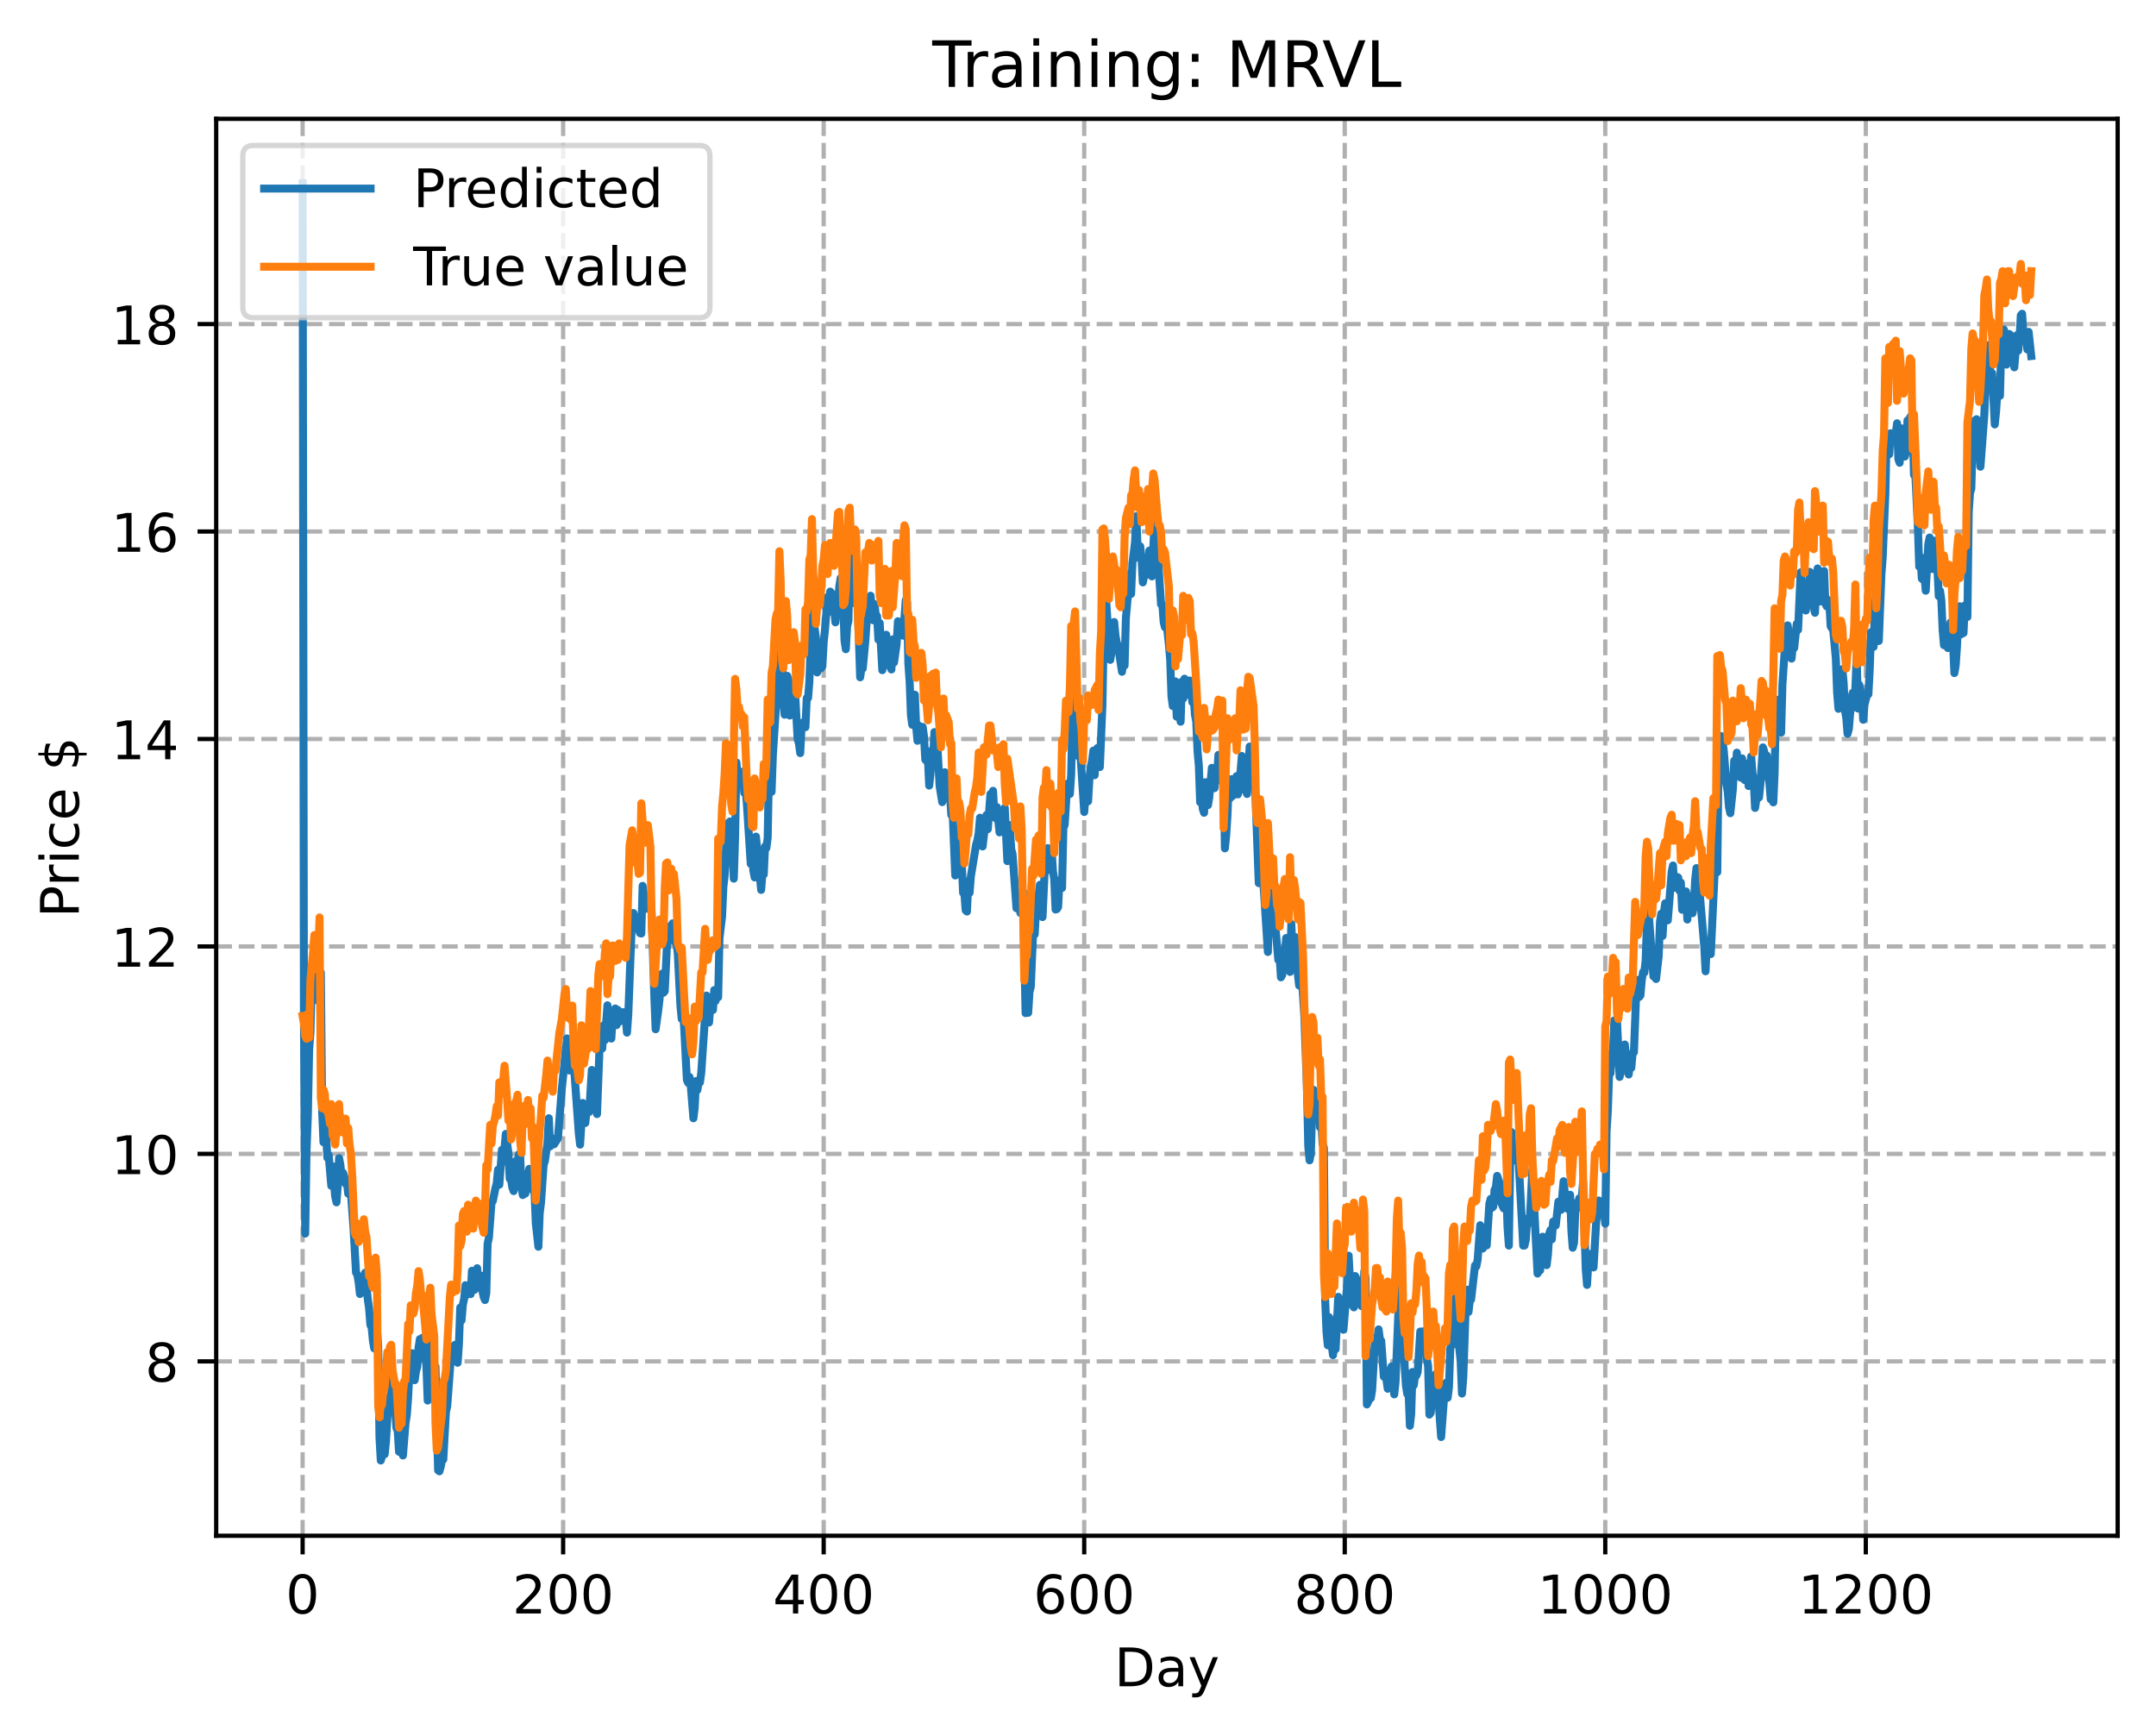 <?xml version="1.0" encoding="utf-8" standalone="no"?>
<!DOCTYPE svg PUBLIC "-//W3C//DTD SVG 1.1//EN"
  "http://www.w3.org/Graphics/SVG/1.1/DTD/svg11.dtd">
<!-- Created with matplotlib (https://matplotlib.org/) -->
<svg height="325.986pt" version="1.1" viewBox="0 0 404.923 325.986" width="404.923pt" xmlns="http://www.w3.org/2000/svg" xmlns:xlink="http://www.w3.org/1999/xlink">
 <defs>
  <style type="text/css">
*{stroke-linecap:butt;stroke-linejoin:round;}
  </style>
 </defs>
 <g id="figure_1">
  <g id="patch_1">
   <path d="M 0 325.986 
L 404.923 325.986 
L 404.923 0 
L 0 0 
z
" style="fill:#ffffff;"/>
  </g>
  <g id="axes_1">
   <g id="patch_2">
    <path d="M 40.603 288.43 
L 397.723 288.43 
L 397.723 22.318 
L 40.603 22.318 
z
" style="fill:#ffffff;"/>
   </g>
   <g id="matplotlib.axis_1">
    <g id="xtick_1">
     <g id="line2d_1">
      <path clip-path="url(#p9c319b7b35)" d="M 56.836 288.43 
L 56.836 22.318 
" style="fill:none;stroke:#b0b0b0;stroke-dasharray:2.96,1.28;stroke-dashoffset:0;stroke-width:0.8;"/>
     </g>
     <g id="line2d_2">
      <defs>
       <path d="M 0 0 
L 0 3.5 
" id="m323a2c61b1" style="stroke:#000000;stroke-width:0.8;"/>
      </defs>
      <g>
       <use style="stroke:#000000;stroke-width:0.8;" x="56.836" xlink:href="#m323a2c61b1" y="288.43"/>
      </g>
     </g>
     <g id="text_1">
      <!-- 0 -->
      <defs>
       <path d="M 31.781 66.406 
Q 24.172 66.406 20.328 58.906 
Q 16.5 51.422 16.5 36.375 
Q 16.5 21.391 20.328 13.891 
Q 24.172 6.391 31.781 6.391 
Q 39.453 6.391 43.281 13.891 
Q 47.125 21.391 47.125 36.375 
Q 47.125 51.422 43.281 58.906 
Q 39.453 66.406 31.781 66.406 
z
M 31.781 74.219 
Q 44.047 74.219 50.516 64.516 
Q 56.984 54.828 56.984 36.375 
Q 56.984 17.969 50.516 8.266 
Q 44.047 -1.422 31.781 -1.422 
Q 19.531 -1.422 13.062 8.266 
Q 6.594 17.969 6.594 36.375 
Q 6.594 54.828 13.062 64.516 
Q 19.531 74.219 31.781 74.219 
z
" id="DejaVuSans-48"/>
      </defs>
      <g transform="translate(53.655 303.029)scale(0.1 -0.1)">
       <use xlink:href="#DejaVuSans-48"/>
      </g>
     </g>
    </g>
    <g id="xtick_2">
     <g id="line2d_3">
      <path clip-path="url(#p9c319b7b35)" d="M 105.766 288.43 
L 105.766 22.318 
" style="fill:none;stroke:#b0b0b0;stroke-dasharray:2.96,1.28;stroke-dashoffset:0;stroke-width:0.8;"/>
     </g>
     <g id="line2d_4">
      <g>
       <use style="stroke:#000000;stroke-width:0.8;" x="105.766" xlink:href="#m323a2c61b1" y="288.43"/>
      </g>
     </g>
     <g id="text_2">
      <!-- 200 -->
      <defs>
       <path d="M 19.188 8.297 
L 53.609 8.297 
L 53.609 0 
L 7.328 0 
L 7.328 8.297 
Q 12.938 14.109 22.625 23.891 
Q 32.328 33.688 34.812 36.531 
Q 39.547 41.844 41.422 45.531 
Q 43.312 49.219 43.312 52.781 
Q 43.312 58.594 39.234 62.25 
Q 35.156 65.922 28.609 65.922 
Q 23.969 65.922 18.812 64.312 
Q 13.672 62.703 7.812 59.422 
L 7.812 69.391 
Q 13.766 71.781 18.938 73 
Q 24.125 74.219 28.422 74.219 
Q 39.75 74.219 46.484 68.547 
Q 53.219 62.891 53.219 53.422 
Q 53.219 48.922 51.531 44.891 
Q 49.859 40.875 45.406 35.406 
Q 44.188 33.984 37.641 27.219 
Q 31.109 20.453 19.188 8.297 
z
" id="DejaVuSans-50"/>
      </defs>
      <g transform="translate(96.223 303.029)scale(0.1 -0.1)">
       <use xlink:href="#DejaVuSans-50"/>
       <use x="63.623" xlink:href="#DejaVuSans-48"/>
       <use x="127.246" xlink:href="#DejaVuSans-48"/>
      </g>
     </g>
    </g>
    <g id="xtick_3">
     <g id="line2d_5">
      <path clip-path="url(#p9c319b7b35)" d="M 154.697 288.43 
L 154.697 22.318 
" style="fill:none;stroke:#b0b0b0;stroke-dasharray:2.96,1.28;stroke-dashoffset:0;stroke-width:0.8;"/>
     </g>
     <g id="line2d_6">
      <g>
       <use style="stroke:#000000;stroke-width:0.8;" x="154.697" xlink:href="#m323a2c61b1" y="288.43"/>
      </g>
     </g>
     <g id="text_3">
      <!-- 400 -->
      <defs>
       <path d="M 37.797 64.312 
L 12.891 25.391 
L 37.797 25.391 
z
M 35.203 72.906 
L 47.609 72.906 
L 47.609 25.391 
L 58.016 25.391 
L 58.016 17.188 
L 47.609 17.188 
L 47.609 0 
L 37.797 0 
L 37.797 17.188 
L 4.891 17.188 
L 4.891 26.703 
z
" id="DejaVuSans-52"/>
      </defs>
      <g transform="translate(145.153 303.029)scale(0.1 -0.1)">
       <use xlink:href="#DejaVuSans-52"/>
       <use x="63.623" xlink:href="#DejaVuSans-48"/>
       <use x="127.246" xlink:href="#DejaVuSans-48"/>
      </g>
     </g>
    </g>
    <g id="xtick_4">
     <g id="line2d_7">
      <path clip-path="url(#p9c319b7b35)" d="M 203.628 288.43 
L 203.628 22.318 
" style="fill:none;stroke:#b0b0b0;stroke-dasharray:2.96,1.28;stroke-dashoffset:0;stroke-width:0.8;"/>
     </g>
     <g id="line2d_8">
      <g>
       <use style="stroke:#000000;stroke-width:0.8;" x="203.628" xlink:href="#m323a2c61b1" y="288.43"/>
      </g>
     </g>
     <g id="text_4">
      <!-- 600 -->
      <defs>
       <path d="M 33.016 40.375 
Q 26.375 40.375 22.484 35.828 
Q 18.609 31.297 18.609 23.391 
Q 18.609 15.531 22.484 10.953 
Q 26.375 6.391 33.016 6.391 
Q 39.656 6.391 43.531 10.953 
Q 47.406 15.531 47.406 23.391 
Q 47.406 31.297 43.531 35.828 
Q 39.656 40.375 33.016 40.375 
z
M 52.594 71.297 
L 52.594 62.312 
Q 48.875 64.062 45.094 64.984 
Q 41.312 65.922 37.594 65.922 
Q 27.828 65.922 22.672 59.328 
Q 17.531 52.734 16.797 39.406 
Q 19.672 43.656 24.016 45.922 
Q 28.375 48.188 33.594 48.188 
Q 44.578 48.188 50.953 41.516 
Q 57.328 34.859 57.328 23.391 
Q 57.328 12.156 50.688 5.359 
Q 44.047 -1.422 33.016 -1.422 
Q 20.359 -1.422 13.672 8.266 
Q 6.984 17.969 6.984 36.375 
Q 6.984 53.656 15.188 63.938 
Q 23.391 74.219 37.203 74.219 
Q 40.922 74.219 44.703 73.484 
Q 48.484 72.75 52.594 71.297 
z
" id="DejaVuSans-54"/>
      </defs>
      <g transform="translate(194.084 303.029)scale(0.1 -0.1)">
       <use xlink:href="#DejaVuSans-54"/>
       <use x="63.623" xlink:href="#DejaVuSans-48"/>
       <use x="127.246" xlink:href="#DejaVuSans-48"/>
      </g>
     </g>
    </g>
    <g id="xtick_5">
     <g id="line2d_9">
      <path clip-path="url(#p9c319b7b35)" d="M 252.558 288.43 
L 252.558 22.318 
" style="fill:none;stroke:#b0b0b0;stroke-dasharray:2.96,1.28;stroke-dashoffset:0;stroke-width:0.8;"/>
     </g>
     <g id="line2d_10">
      <g>
       <use style="stroke:#000000;stroke-width:0.8;" x="252.558" xlink:href="#m323a2c61b1" y="288.43"/>
      </g>
     </g>
     <g id="text_5">
      <!-- 800 -->
      <defs>
       <path d="M 31.781 34.625 
Q 24.75 34.625 20.719 30.859 
Q 16.703 27.094 16.703 20.516 
Q 16.703 13.922 20.719 10.156 
Q 24.75 6.391 31.781 6.391 
Q 38.812 6.391 42.859 10.172 
Q 46.922 13.969 46.922 20.516 
Q 46.922 27.094 42.891 30.859 
Q 38.875 34.625 31.781 34.625 
z
M 21.922 38.812 
Q 15.578 40.375 12.031 44.719 
Q 8.5 49.078 8.5 55.328 
Q 8.5 64.062 14.719 69.141 
Q 20.953 74.219 31.781 74.219 
Q 42.672 74.219 48.875 69.141 
Q 55.078 64.062 55.078 55.328 
Q 55.078 49.078 51.531 44.719 
Q 48 40.375 41.703 38.812 
Q 48.828 37.156 52.797 32.312 
Q 56.781 27.484 56.781 20.516 
Q 56.781 9.906 50.312 4.234 
Q 43.844 -1.422 31.781 -1.422 
Q 19.734 -1.422 13.25 4.234 
Q 6.781 9.906 6.781 20.516 
Q 6.781 27.484 10.781 32.312 
Q 14.797 37.156 21.922 38.812 
z
M 18.312 54.391 
Q 18.312 48.734 21.844 45.562 
Q 25.391 42.391 31.781 42.391 
Q 38.141 42.391 41.719 45.562 
Q 45.312 48.734 45.312 54.391 
Q 45.312 60.062 41.719 63.234 
Q 38.141 66.406 31.781 66.406 
Q 25.391 66.406 21.844 63.234 
Q 18.312 60.062 18.312 54.391 
z
" id="DejaVuSans-56"/>
      </defs>
      <g transform="translate(243.015 303.029)scale(0.1 -0.1)">
       <use xlink:href="#DejaVuSans-56"/>
       <use x="63.623" xlink:href="#DejaVuSans-48"/>
       <use x="127.246" xlink:href="#DejaVuSans-48"/>
      </g>
     </g>
    </g>
    <g id="xtick_6">
     <g id="line2d_11">
      <path clip-path="url(#p9c319b7b35)" d="M 301.489 288.43 
L 301.489 22.318 
" style="fill:none;stroke:#b0b0b0;stroke-dasharray:2.96,1.28;stroke-dashoffset:0;stroke-width:0.8;"/>
     </g>
     <g id="line2d_12">
      <g>
       <use style="stroke:#000000;stroke-width:0.8;" x="301.489" xlink:href="#m323a2c61b1" y="288.43"/>
      </g>
     </g>
     <g id="text_6">
      <!-- 1000 -->
      <defs>
       <path d="M 12.406 8.297 
L 28.516 8.297 
L 28.516 63.922 
L 10.984 60.406 
L 10.984 69.391 
L 28.422 72.906 
L 38.281 72.906 
L 38.281 8.297 
L 54.391 8.297 
L 54.391 0 
L 12.406 0 
z
" id="DejaVuSans-49"/>
      </defs>
      <g transform="translate(288.764 303.029)scale(0.1 -0.1)">
       <use xlink:href="#DejaVuSans-49"/>
       <use x="63.623" xlink:href="#DejaVuSans-48"/>
       <use x="127.246" xlink:href="#DejaVuSans-48"/>
       <use x="190.869" xlink:href="#DejaVuSans-48"/>
      </g>
     </g>
    </g>
    <g id="xtick_7">
     <g id="line2d_13">
      <path clip-path="url(#p9c319b7b35)" d="M 350.419 288.43 
L 350.419 22.318 
" style="fill:none;stroke:#b0b0b0;stroke-dasharray:2.96,1.28;stroke-dashoffset:0;stroke-width:0.8;"/>
     </g>
     <g id="line2d_14">
      <g>
       <use style="stroke:#000000;stroke-width:0.8;" x="350.419" xlink:href="#m323a2c61b1" y="288.43"/>
      </g>
     </g>
     <g id="text_7">
      <!-- 1200 -->
      <g transform="translate(337.694 303.029)scale(0.1 -0.1)">
       <use xlink:href="#DejaVuSans-49"/>
       <use x="63.623" xlink:href="#DejaVuSans-50"/>
       <use x="127.246" xlink:href="#DejaVuSans-48"/>
       <use x="190.869" xlink:href="#DejaVuSans-48"/>
      </g>
     </g>
    </g>
    <g id="text_8">
     <!-- Day -->
     <defs>
      <path d="M 19.672 64.797 
L 19.672 8.109 
L 31.594 8.109 
Q 46.688 8.109 53.688 14.938 
Q 60.688 21.781 60.688 36.531 
Q 60.688 51.172 53.688 57.984 
Q 46.688 64.797 31.594 64.797 
z
M 9.812 72.906 
L 30.078 72.906 
Q 51.266 72.906 61.172 64.094 
Q 71.094 55.281 71.094 36.531 
Q 71.094 17.672 61.125 8.828 
Q 51.172 0 30.078 0 
L 9.812 0 
z
" id="DejaVuSans-68"/>
      <path d="M 34.281 27.484 
Q 23.391 27.484 19.188 25 
Q 14.984 22.516 14.984 16.5 
Q 14.984 11.719 18.141 8.906 
Q 21.297 6.109 26.703 6.109 
Q 34.188 6.109 38.703 11.406 
Q 43.219 16.703 43.219 25.484 
L 43.219 27.484 
z
M 52.203 31.203 
L 52.203 0 
L 43.219 0 
L 43.219 8.297 
Q 40.141 3.328 35.547 0.953 
Q 30.953 -1.422 24.312 -1.422 
Q 15.922 -1.422 10.953 3.297 
Q 6 8.016 6 15.922 
Q 6 25.141 12.172 29.828 
Q 18.359 34.516 30.609 34.516 
L 43.219 34.516 
L 43.219 35.406 
Q 43.219 41.609 39.141 45 
Q 35.062 48.391 27.688 48.391 
Q 23 48.391 18.547 47.266 
Q 14.109 46.141 10.016 43.891 
L 10.016 52.203 
Q 14.938 54.109 19.578 55.047 
Q 24.219 56 28.609 56 
Q 40.484 56 46.344 49.844 
Q 52.203 43.703 52.203 31.203 
z
" id="DejaVuSans-97"/>
      <path d="M 32.172 -5.078 
Q 28.375 -14.844 24.75 -17.812 
Q 21.141 -20.797 15.094 -20.797 
L 7.906 -20.797 
L 7.906 -13.281 
L 13.188 -13.281 
Q 16.891 -13.281 18.938 -11.516 
Q 21 -9.766 23.484 -3.219 
L 25.094 0.875 
L 2.984 54.688 
L 12.5 54.688 
L 29.594 11.922 
L 46.688 54.688 
L 56.203 54.688 
z
" id="DejaVuSans-121"/>
     </defs>
     <g transform="translate(209.29 316.707)scale(0.1 -0.1)">
      <use xlink:href="#DejaVuSans-68"/>
      <use x="77.002" xlink:href="#DejaVuSans-97"/>
      <use x="138.281" xlink:href="#DejaVuSans-121"/>
     </g>
    </g>
   </g>
   <g id="matplotlib.axis_2">
    <g id="ytick_1">
     <g id="line2d_15">
      <path clip-path="url(#p9c319b7b35)" d="M 40.603 255.681 
L 397.723 255.681 
" style="fill:none;stroke:#b0b0b0;stroke-dasharray:2.96,1.28;stroke-dashoffset:0;stroke-width:0.8;"/>
     </g>
     <g id="line2d_16">
      <defs>
       <path d="M 0 0 
L -3.5 0 
" id="mf0b5213a64" style="stroke:#000000;stroke-width:0.8;"/>
      </defs>
      <g>
       <use style="stroke:#000000;stroke-width:0.8;" x="40.603" xlink:href="#mf0b5213a64" y="255.681"/>
      </g>
     </g>
     <g id="text_9">
      <!-- 8 -->
      <g transform="translate(27.241 259.48)scale(0.1 -0.1)">
       <use xlink:href="#DejaVuSans-56"/>
      </g>
     </g>
    </g>
    <g id="ytick_2">
     <g id="line2d_17">
      <path clip-path="url(#p9c319b7b35)" d="M 40.603 216.718 
L 397.723 216.718 
" style="fill:none;stroke:#b0b0b0;stroke-dasharray:2.96,1.28;stroke-dashoffset:0;stroke-width:0.8;"/>
     </g>
     <g id="line2d_18">
      <g>
       <use style="stroke:#000000;stroke-width:0.8;" x="40.603" xlink:href="#mf0b5213a64" y="216.718"/>
      </g>
     </g>
     <g id="text_10">
      <!-- 10 -->
      <g transform="translate(20.878 220.518)scale(0.1 -0.1)">
       <use xlink:href="#DejaVuSans-49"/>
       <use x="63.623" xlink:href="#DejaVuSans-48"/>
      </g>
     </g>
    </g>
    <g id="ytick_3">
     <g id="line2d_19">
      <path clip-path="url(#p9c319b7b35)" d="M 40.603 177.756 
L 397.723 177.756 
" style="fill:none;stroke:#b0b0b0;stroke-dasharray:2.96,1.28;stroke-dashoffset:0;stroke-width:0.8;"/>
     </g>
     <g id="line2d_20">
      <g>
       <use style="stroke:#000000;stroke-width:0.8;" x="40.603" xlink:href="#mf0b5213a64" y="177.756"/>
      </g>
     </g>
     <g id="text_11">
      <!-- 12 -->
      <g transform="translate(20.878 181.555)scale(0.1 -0.1)">
       <use xlink:href="#DejaVuSans-49"/>
       <use x="63.623" xlink:href="#DejaVuSans-50"/>
      </g>
     </g>
    </g>
    <g id="ytick_4">
     <g id="line2d_21">
      <path clip-path="url(#p9c319b7b35)" d="M 40.603 138.793 
L 397.723 138.793 
" style="fill:none;stroke:#b0b0b0;stroke-dasharray:2.96,1.28;stroke-dashoffset:0;stroke-width:0.8;"/>
     </g>
     <g id="line2d_22">
      <g>
       <use style="stroke:#000000;stroke-width:0.8;" x="40.603" xlink:href="#mf0b5213a64" y="138.793"/>
      </g>
     </g>
     <g id="text_12">
      <!-- 14 -->
      <g transform="translate(20.878 142.593)scale(0.1 -0.1)">
       <use xlink:href="#DejaVuSans-49"/>
       <use x="63.623" xlink:href="#DejaVuSans-52"/>
      </g>
     </g>
    </g>
    <g id="ytick_5">
     <g id="line2d_23">
      <path clip-path="url(#p9c319b7b35)" d="M 40.603 99.831 
L 397.723 99.831 
" style="fill:none;stroke:#b0b0b0;stroke-dasharray:2.96,1.28;stroke-dashoffset:0;stroke-width:0.8;"/>
     </g>
     <g id="line2d_24">
      <g>
       <use style="stroke:#000000;stroke-width:0.8;" x="40.603" xlink:href="#mf0b5213a64" y="99.831"/>
      </g>
     </g>
     <g id="text_13">
      <!-- 16 -->
      <g transform="translate(20.878 103.63)scale(0.1 -0.1)">
       <use xlink:href="#DejaVuSans-49"/>
       <use x="63.623" xlink:href="#DejaVuSans-54"/>
      </g>
     </g>
    </g>
    <g id="ytick_6">
     <g id="line2d_25">
      <path clip-path="url(#p9c319b7b35)" d="M 40.603 60.869 
L 397.723 60.869 
" style="fill:none;stroke:#b0b0b0;stroke-dasharray:2.96,1.28;stroke-dashoffset:0;stroke-width:0.8;"/>
     </g>
     <g id="line2d_26">
      <g>
       <use style="stroke:#000000;stroke-width:0.8;" x="40.603" xlink:href="#mf0b5213a64" y="60.869"/>
      </g>
     </g>
     <g id="text_14">
      <!-- 18 -->
      <g transform="translate(20.878 64.668)scale(0.1 -0.1)">
       <use xlink:href="#DejaVuSans-49"/>
       <use x="63.623" xlink:href="#DejaVuSans-56"/>
      </g>
     </g>
    </g>
    <g id="text_15">
     <!-- Price $ -->
     <defs>
      <path d="M 19.672 64.797 
L 19.672 37.406 
L 32.078 37.406 
Q 38.969 37.406 42.719 40.969 
Q 46.484 44.531 46.484 51.125 
Q 46.484 57.672 42.719 61.234 
Q 38.969 64.797 32.078 64.797 
z
M 9.812 72.906 
L 32.078 72.906 
Q 44.344 72.906 50.609 67.359 
Q 56.891 61.812 56.891 51.125 
Q 56.891 40.328 50.609 34.812 
Q 44.344 29.297 32.078 29.297 
L 19.672 29.297 
L 19.672 0 
L 9.812 0 
z
" id="DejaVuSans-80"/>
      <path d="M 41.109 46.297 
Q 39.594 47.172 37.812 47.578 
Q 36.031 48 33.891 48 
Q 26.266 48 22.188 43.047 
Q 18.109 38.094 18.109 28.812 
L 18.109 0 
L 9.078 0 
L 9.078 54.688 
L 18.109 54.688 
L 18.109 46.188 
Q 20.953 51.172 25.484 53.578 
Q 30.031 56 36.531 56 
Q 37.453 56 38.578 55.875 
Q 39.703 55.766 41.062 55.516 
z
" id="DejaVuSans-114"/>
      <path d="M 9.422 54.688 
L 18.406 54.688 
L 18.406 0 
L 9.422 0 
z
M 9.422 75.984 
L 18.406 75.984 
L 18.406 64.594 
L 9.422 64.594 
z
" id="DejaVuSans-105"/>
      <path d="M 48.781 52.594 
L 48.781 44.188 
Q 44.969 46.297 41.141 47.344 
Q 37.312 48.391 33.406 48.391 
Q 24.656 48.391 19.812 42.844 
Q 14.984 37.312 14.984 27.297 
Q 14.984 17.281 19.812 11.734 
Q 24.656 6.203 33.406 6.203 
Q 37.312 6.203 41.141 7.25 
Q 44.969 8.297 48.781 10.406 
L 48.781 2.094 
Q 45.016 0.344 40.984 -0.531 
Q 36.969 -1.422 32.422 -1.422 
Q 20.062 -1.422 12.781 6.344 
Q 5.516 14.109 5.516 27.297 
Q 5.516 40.672 12.859 48.328 
Q 20.219 56 33.016 56 
Q 37.156 56 41.109 55.141 
Q 45.062 54.297 48.781 52.594 
z
" id="DejaVuSans-99"/>
      <path d="M 56.203 29.594 
L 56.203 25.203 
L 14.891 25.203 
Q 15.484 15.922 20.484 11.062 
Q 25.484 6.203 34.422 6.203 
Q 39.594 6.203 44.453 7.469 
Q 49.312 8.734 54.109 11.281 
L 54.109 2.781 
Q 49.266 0.734 44.188 -0.344 
Q 39.109 -1.422 33.891 -1.422 
Q 20.797 -1.422 13.156 6.188 
Q 5.516 13.812 5.516 26.812 
Q 5.516 40.234 12.766 48.109 
Q 20.016 56 32.328 56 
Q 43.359 56 49.781 48.891 
Q 56.203 41.797 56.203 29.594 
z
M 47.219 32.234 
Q 47.125 39.594 43.094 43.984 
Q 39.062 48.391 32.422 48.391 
Q 24.906 48.391 20.391 44.141 
Q 15.875 39.891 15.188 32.172 
z
" id="DejaVuSans-101"/>
      <path id="DejaVuSans-32"/>
      <path d="M 33.797 -14.703 
L 28.906 -14.703 
L 28.859 0 
Q 23.734 0.094 18.609 1.188 
Q 13.484 2.297 8.297 4.5 
L 8.297 13.281 
Q 13.281 10.156 18.375 8.562 
Q 23.484 6.984 28.906 6.938 
L 28.906 29.203 
Q 18.109 30.953 13.203 35.156 
Q 8.297 39.359 8.297 46.688 
Q 8.297 54.641 13.625 59.219 
Q 18.953 63.812 28.906 64.5 
L 28.906 75.984 
L 33.797 75.984 
L 33.797 64.656 
Q 38.328 64.453 42.578 63.688 
Q 46.828 62.938 50.875 61.625 
L 50.875 53.078 
Q 46.828 55.125 42.547 56.25 
Q 38.281 57.375 33.797 57.562 
L 33.797 36.719 
Q 44.875 35.016 50.094 30.609 
Q 55.328 26.219 55.328 18.609 
Q 55.328 10.359 49.781 5.594 
Q 44.234 0.828 33.797 0.094 
z
M 28.906 37.594 
L 28.906 57.625 
Q 23.25 56.984 20.266 54.391 
Q 17.281 51.812 17.281 47.516 
Q 17.281 43.312 20.031 40.969 
Q 22.797 38.625 28.906 37.594 
z
M 33.797 28.219 
L 33.797 7.078 
Q 39.984 7.906 43.141 10.594 
Q 46.297 13.281 46.297 17.672 
Q 46.297 21.969 43.281 24.5 
Q 40.281 27.047 33.797 28.219 
z
" id="DejaVuSans-36"/>
     </defs>
     <g transform="translate(14.798 172.342)rotate(-90)scale(0.1 -0.1)">
      <use xlink:href="#DejaVuSans-80"/>
      <use x="58.553" xlink:href="#DejaVuSans-114"/>
      <use x="99.666" xlink:href="#DejaVuSans-105"/>
      <use x="127.449" xlink:href="#DejaVuSans-99"/>
      <use x="182.43" xlink:href="#DejaVuSans-101"/>
      <use x="243.953" xlink:href="#DejaVuSans-32"/>
      <use x="275.74" xlink:href="#DejaVuSans-36"/>
     </g>
    </g>
   </g>
   <g id="line2d_27">
    <path clip-path="url(#p9c319b7b35)" d="M 56.836 34.414 
L 57.081 189.98 
L 57.325 231.682 
L 57.57 216.066 
L 57.814 209.699 
L 58.059 197.129 
L 58.304 193.911 
L 58.548 183.983 
L 58.793 187.524 
L 59.038 184.241 
L 59.282 182.938 
L 59.527 186.863 
L 59.772 187.99 
L 60.016 187.14 
L 60.261 182.659 
L 60.506 208.812 
L 60.75 214.526 
L 60.995 211.797 
L 61.24 213.184 
L 61.484 217.44 
L 61.729 216.923 
L 62.218 222.704 
L 62.463 219.04 
L 62.952 224.739 
L 63.197 225.816 
L 63.441 222.578 
L 63.686 217.51 
L 63.931 218.82 
L 64.175 221.318 
L 64.42 220.262 
L 64.665 220.929 
L 64.909 222.334 
L 65.154 221.909 
L 65.399 224.195 
L 65.643 222.994 
L 65.888 223.814 
L 66.377 230.395 
L 66.867 239.026 
L 67.111 239.393 
L 67.356 240.831 
L 67.601 243.034 
L 68.09 240.094 
L 68.335 242.081 
L 68.579 239.028 
L 69.069 244.013 
L 69.313 245.643 
L 69.558 248.827 
L 69.802 249.334 
L 70.047 251.89 
L 70.292 253.248 
L 70.781 249.453 
L 71.026 252.884 
L 71.27 269.969 
L 71.515 274.301 
L 71.76 273.492 
L 72.004 271.774 
L 72.249 273.12 
L 72.494 270.669 
L 72.983 262.48 
L 73.228 264.612 
L 73.717 258.837 
L 73.962 264.656 
L 74.206 264.639 
L 74.451 268.176 
L 74.696 268.757 
L 74.94 272.655 
L 75.185 272.382 
L 75.429 272.342 
L 75.674 273.359 
L 76.163 267.293 
L 76.408 265.723 
L 76.653 262.43 
L 76.897 257.565 
L 77.142 257.82 
L 77.387 254.145 
L 77.876 259.223 
L 78.121 257.572 
L 78.365 256.705 
L 78.61 253.111 
L 78.855 251.503 
L 79.099 255.055 
L 79.344 251.253 
L 79.589 253.228 
L 79.833 254.077 
L 80.078 256.418 
L 80.323 263.043 
L 80.567 259.851 
L 81.056 249.514 
L 81.546 259.487 
L 81.79 256.649 
L 82.28 276.132 
L 82.524 276.334 
L 82.769 275.511 
L 83.014 274.169 
L 83.258 274.113 
L 83.748 265.203 
L 83.992 264.112 
L 84.726 254.223 
L 84.971 252.907 
L 85.216 254.588 
L 85.46 252.57 
L 85.95 255.941 
L 86.194 252.373 
L 86.439 245.582 
L 86.684 247.99 
L 86.928 245.064 
L 87.173 243.901 
L 87.417 241.378 
L 87.662 243.187 
L 87.907 242.515 
L 88.151 241.475 
L 88.396 243.057 
L 88.641 238.664 
L 88.885 239.041 
L 89.13 242.25 
L 89.375 239.494 
L 89.619 238.185 
L 89.864 241.261 
L 90.109 241.405 
L 90.353 239.586 
L 90.598 242.446 
L 90.843 243.587 
L 91.087 244.167 
L 91.332 242.877 
L 91.577 233.618 
L 91.821 232.459 
L 92.311 225.866 
L 92.555 225.576 
L 93.044 223.157 
L 93.289 222.255 
L 93.534 219.685 
L 93.778 222.507 
L 94.268 215.951 
L 94.512 218.187 
L 95.002 212.961 
L 95.491 216.597 
L 95.736 221.395 
L 95.98 221.51 
L 96.225 223.034 
L 96.47 223.705 
L 96.714 222.657 
L 96.959 217.976 
L 97.204 218.65 
L 97.448 216.787 
L 97.693 217.081 
L 97.938 222.766 
L 98.182 224.446 
L 98.427 221.613 
L 98.672 224.166 
L 98.916 221.41 
L 99.161 220.922 
L 99.405 219.52 
L 99.65 221.467 
L 99.895 220.706 
L 100.139 223.619 
L 100.384 223.759 
L 100.629 229.746 
L 101.118 234.154 
L 101.363 227.868 
L 101.607 225.862 
L 102.097 218.792 
L 102.341 218.045 
L 102.831 214.608 
L 103.075 210.013 
L 103.32 215.302 
L 103.565 213.882 
L 103.809 213.841 
L 104.054 214.919 
L 104.788 213.778 
L 105.522 204.408 
L 106.5 195.03 
L 106.745 196.678 
L 106.99 201.056 
L 107.234 197.389 
L 107.479 200.247 
L 107.724 199.21 
L 108.702 212.881 
L 108.947 214.976 
L 109.436 207.148 
L 109.681 208.072 
L 109.926 210.914 
L 110.17 208.551 
L 110.415 208.049 
L 110.66 208.85 
L 111.149 200.954 
L 111.638 206.181 
L 111.883 205.181 
L 112.127 209.239 
L 112.617 196.279 
L 112.861 193.926 
L 113.106 196.925 
L 113.351 192.59 
L 113.595 195.37 
L 114.085 188.805 
L 114.329 194.658 
L 114.574 192.547 
L 114.819 195.058 
L 115.063 190.988 
L 115.553 189.404 
L 115.797 192.531 
L 116.042 189.685 
L 116.287 191.91 
L 116.531 190.186 
L 116.776 191.221 
L 117.02 190.094 
L 117.265 190.344 
L 117.51 191.213 
L 117.754 193.937 
L 117.999 190.497 
L 118.733 171.494 
L 118.978 171.489 
L 119.467 173.417 
L 119.712 172.868 
L 119.956 174.493 
L 120.201 175.259 
L 120.446 175.33 
L 120.69 166.379 
L 121.18 169.504 
L 121.424 170.669 
L 121.669 170.641 
L 121.914 168.288 
L 122.158 168.615 
L 122.403 171.699 
L 122.892 187.207 
L 123.137 193.308 
L 123.626 189.737 
L 123.871 187.635 
L 124.115 183.725 
L 124.36 182.854 
L 124.605 186.444 
L 124.849 186.156 
L 125.339 175.954 
L 125.583 174.014 
L 125.828 176.35 
L 126.317 173.419 
L 126.562 176.753 
L 126.807 175.76 
L 127.051 177.037 
L 127.296 179.087 
L 127.785 188.76 
L 128.03 191.37 
L 128.275 189.394 
L 128.519 193.396 
L 129.008 202.846 
L 129.253 203.391 
L 129.498 202.267 
L 129.742 204.013 
L 130.232 210.026 
L 130.476 207.997 
L 130.721 203.035 
L 130.966 204.733 
L 131.21 203.379 
L 131.455 203.293 
L 131.7 201.518 
L 132.189 194.329 
L 132.678 186.982 
L 133.168 192.045 
L 133.412 188.792 
L 133.902 189.683 
L 134.146 185.94 
L 134.391 187.987 
L 134.636 186.969 
L 134.88 187.296 
L 135.125 176.203 
L 135.614 172.128 
L 135.859 166.545 
L 136.103 164.403 
L 136.593 154.655 
L 136.837 156.863 
L 137.082 154.282 
L 137.327 154.588 
L 137.816 165.025 
L 138.061 157.223 
L 138.305 143.192 
L 138.55 145.793 
L 138.795 146.886 
L 139.039 145.766 
L 139.284 147.251 
L 139.529 144.906 
L 139.773 148.905 
L 140.018 148.077 
L 140.263 150.869 
L 140.996 162.248 
L 141.241 159.421 
L 141.486 163.506 
L 141.73 164.79 
L 141.975 157.121 
L 142.954 167.135 
L 143.198 164.11 
L 143.443 164.236 
L 143.688 158.954 
L 143.932 159.282 
L 144.177 157.372 
L 144.422 144.909 
L 144.666 148.444 
L 144.911 148.713 
L 145.156 141.764 
L 145.645 134.134 
L 146.134 126.687 
L 146.379 126.084 
L 146.624 119.628 
L 146.868 122.091 
L 147.113 131.454 
L 147.357 134.231 
L 147.602 132.49 
L 147.847 126.929 
L 148.091 127.662 
L 148.336 134.387 
L 148.581 133.487 
L 148.825 132.009 
L 149.07 133.185 
L 149.315 129.853 
L 149.804 138.794 
L 150.049 139.622 
L 150.293 141.444 
L 150.538 136.56 
L 150.783 135.696 
L 151.027 136.567 
L 151.272 136.573 
L 151.517 131.116 
L 151.761 131.092 
L 152.006 128.113 
L 152.251 121.205 
L 152.495 118.389 
L 152.74 113.687 
L 152.984 117.994 
L 153.229 119.699 
L 153.474 126.293 
L 153.963 124.869 
L 154.208 125.521 
L 154.452 125.116 
L 154.697 120.607 
L 154.942 118.291 
L 155.431 112.12 
L 155.676 114.923 
L 155.92 111.107 
L 156.165 111.408 
L 156.41 115.001 
L 156.654 114.068 
L 156.899 116.884 
L 157.144 113.945 
L 157.388 113.539 
L 157.633 110.1 
L 157.878 108.57 
L 158.122 109.593 
L 158.367 113.305 
L 158.612 120.343 
L 158.856 121.937 
L 159.101 117.616 
L 159.345 116.607 
L 159.59 104.608 
L 159.835 105.887 
L 160.079 111.292 
L 160.324 108.907 
L 160.569 113.316 
L 160.813 110.818 
L 161.058 112.545 
L 161.547 127.207 
L 161.792 125.482 
L 162.037 125.56 
L 162.526 120.352 
L 162.771 116.646 
L 163.015 115.725 
L 163.505 111.879 
L 163.994 116.491 
L 164.239 113.455 
L 164.483 115.457 
L 164.728 115.73 
L 164.972 120.137 
L 165.217 117.009 
L 165.706 125.867 
L 166.44 119.213 
L 166.685 121.883 
L 166.93 121.021 
L 167.174 125.191 
L 167.419 125.736 
L 167.664 120.092 
L 167.908 124.421 
L 168.398 120.969 
L 168.642 116.678 
L 169.132 118.409 
L 169.376 117.466 
L 169.621 119.393 
L 170.11 112.705 
L 170.355 113.065 
L 170.6 124.647 
L 170.844 128.061 
L 171.089 134.371 
L 171.333 136.129 
L 171.823 130.474 
L 172.067 136.446 
L 172.312 139.13 
L 172.557 136.26 
L 172.801 137.718 
L 173.046 136.686 
L 173.291 136.528 
L 173.535 138.311 
L 173.78 142.679 
L 174.025 142.925 
L 174.269 142.371 
L 174.514 147.54 
L 174.759 145.293 
L 175.003 140.923 
L 175.248 142.591 
L 175.493 137.502 
L 175.737 141.221 
L 175.982 138.691 
L 176.471 147.643 
L 176.96 150.646 
L 177.205 149.707 
L 177.45 145.035 
L 177.939 147.601 
L 178.184 147.731 
L 178.428 149.498 
L 178.673 153.067 
L 178.918 152.629 
L 179.407 164.425 
L 179.652 161.273 
L 179.896 156.558 
L 180.141 160.709 
L 180.386 160.87 
L 180.63 162.148 
L 180.875 167.678 
L 181.12 167.794 
L 181.364 170.964 
L 181.609 171.199 
L 181.854 165.493 
L 182.098 167.683 
L 182.343 164.561 
L 183.321 158.654 
L 183.566 157.796 
L 183.811 156.43 
L 184.055 153.574 
L 184.545 158.977 
L 185.034 154.9 
L 185.279 153.065 
L 185.523 155.727 
L 186.013 149.137 
L 186.257 149.47 
L 186.502 148.525 
L 186.747 152.606 
L 186.991 153.674 
L 187.236 151.586 
L 187.725 156.338 
L 187.97 154.645 
L 188.215 154.986 
L 188.459 154.308 
L 188.704 151.714 
L 189.193 161.729 
L 189.438 154.909 
L 189.682 155.763 
L 189.927 159.525 
L 190.172 160.408 
L 190.906 170.576 
L 191.15 169.114 
L 191.395 169.136 
L 191.64 171.467 
L 191.884 167.798 
L 192.129 167.369 
L 192.618 190.284 
L 192.863 190.045 
L 193.108 190.217 
L 193.352 186.274 
L 193.597 185.323 
L 194.086 173.909 
L 194.331 175.486 
L 194.575 170.917 
L 194.82 169.96 
L 195.309 166.167 
L 195.799 172.237 
L 196.288 161.775 
L 196.533 163.555 
L 196.777 159.285 
L 197.022 163.087 
L 197.267 162.11 
L 197.511 159.611 
L 197.756 163.63 
L 198.001 165.156 
L 198.245 170.819 
L 198.49 170.734 
L 198.735 170.343 
L 198.979 165.378 
L 199.224 165.476 
L 199.469 166.769 
L 199.713 155.501 
L 199.958 154.928 
L 200.447 147.195 
L 200.692 147.246 
L 200.936 149.12 
L 201.181 145.411 
L 201.426 134.068 
L 201.67 135.555 
L 202.16 130.564 
L 202.649 142.137 
L 202.894 141.25 
L 203.628 152.506 
L 203.872 149.399 
L 204.117 148.11 
L 204.362 150.494 
L 204.606 146.236 
L 204.851 143.949 
L 205.096 142.919 
L 205.34 140.982 
L 205.585 145.591 
L 205.83 141.412 
L 206.074 140.525 
L 206.319 140.375 
L 206.563 144.062 
L 207.053 132.367 
L 207.297 118.56 
L 207.542 113.439 
L 207.787 113.395 
L 208.276 120.816 
L 208.521 123.93 
L 208.765 122.397 
L 209.01 118.318 
L 209.255 116.824 
L 209.499 119.358 
L 209.744 120.693 
L 209.989 121.333 
L 210.723 126.17 
L 210.967 124.114 
L 211.212 124.996 
L 211.457 116.072 
L 212.191 107.739 
L 212.435 111.545 
L 212.68 105.784 
L 213.169 101.885 
L 213.414 96.949 
L 213.658 102.979 
L 213.903 104.781 
L 214.148 102.607 
L 214.392 104.863 
L 214.637 109.379 
L 214.882 108.179 
L 215.126 106.36 
L 215.371 107.863 
L 215.616 107.886 
L 215.86 103.408 
L 216.105 107.222 
L 216.35 108.25 
L 216.839 98.039 
L 217.328 104.248 
L 217.573 106.153 
L 218.062 113.507 
L 218.307 113.554 
L 218.551 116.811 
L 218.796 117.808 
L 219.041 116.555 
L 219.53 120.98 
L 219.775 123.973 
L 220.019 130.787 
L 220.264 132.615 
L 220.509 128.646 
L 220.753 127.975 
L 220.998 134.605 
L 221.487 133.15 
L 221.732 135.551 
L 221.977 128.021 
L 222.221 131.203 
L 222.466 127.467 
L 222.711 128.58 
L 222.955 128.603 
L 223.2 130.51 
L 223.445 127.806 
L 223.689 128.057 
L 223.934 131.879 
L 224.179 130.635 
L 224.423 134.231 
L 224.668 135.539 
L 224.912 141.083 
L 225.157 143.806 
L 225.402 150.672 
L 225.646 148.809 
L 225.891 151.884 
L 226.136 152.651 
L 226.38 146.911 
L 226.625 147.354 
L 226.87 151.217 
L 227.114 149.764 
L 227.604 144.205 
L 227.848 148.041 
L 228.093 148.026 
L 228.338 146.082 
L 228.582 145.848 
L 228.827 141.786 
L 229.072 142.29 
L 229.561 146.738 
L 229.806 143.67 
L 230.05 159.333 
L 230.295 156.892 
L 230.539 153.033 
L 230.784 146.353 
L 231.029 149.901 
L 231.273 146.338 
L 231.518 149.481 
L 231.763 147.02 
L 232.007 147.424 
L 232.252 145.763 
L 232.497 149.195 
L 232.741 147.824 
L 233.231 141.978 
L 233.475 143.951 
L 233.72 148.37 
L 233.965 148.167 
L 234.209 149.122 
L 234.699 140.212 
L 234.943 140.926 
L 235.433 144.569 
L 235.677 146.41 
L 236.411 165.863 
L 236.656 164.874 
L 236.9 159.997 
L 238.124 178.79 
L 238.368 167.532 
L 238.858 174.317 
L 239.102 173.766 
L 239.347 171.918 
L 240.081 180.281 
L 240.326 179.511 
L 240.57 183.554 
L 240.815 183.115 
L 241.06 178.598 
L 241.304 179.358 
L 241.549 176.169 
L 241.794 179.782 
L 242.038 178.406 
L 242.283 182.54 
L 242.527 173.531 
L 242.772 179.037 
L 243.017 180.351 
L 243.261 175.988 
L 243.506 178.051 
L 243.751 182.964 
L 243.995 185.094 
L 244.24 183.452 
L 244.485 183.302 
L 244.974 190.91 
L 245.463 204.234 
L 245.708 215.309 
L 245.953 217.926 
L 246.197 216.528 
L 246.442 208.673 
L 246.687 204.676 
L 246.931 204.957 
L 247.176 210.181 
L 247.421 208.297 
L 247.665 205.09 
L 247.91 211.728 
L 248.155 210.288 
L 248.399 214.793 
L 248.644 215.588 
L 248.888 244.272 
L 249.133 250.189 
L 249.378 252.671 
L 249.622 247.381 
L 249.867 247.883 
L 250.112 252.72 
L 250.356 254.52 
L 250.601 252.218 
L 250.846 253.397 
L 251.335 243.559 
L 251.58 245.454 
L 251.824 244.293 
L 252.069 245.362 
L 252.314 249.74 
L 253.048 240.928 
L 253.292 235.828 
L 253.537 240.525 
L 253.782 240.536 
L 254.026 245.135 
L 254.271 245.54 
L 254.515 239.656 
L 254.76 240.16 
L 255.005 241.598 
L 255.249 241.552 
L 255.494 242.698 
L 255.739 245.31 
L 255.983 245.269 
L 256.228 238.753 
L 256.473 240.075 
L 256.717 263.775 
L 257.207 262.736 
L 257.451 262.599 
L 257.696 261.12 
L 258.185 252.472 
L 258.43 253.414 
L 258.919 249.682 
L 259.164 251.547 
L 259.409 251.819 
L 259.898 258.549 
L 260.143 258.562 
L 260.387 259.139 
L 260.632 260.827 
L 260.876 257.569 
L 261.121 257.553 
L 261.366 256.62 
L 261.855 261.884 
L 262.1 259.568 
L 262.834 241.61 
L 263.078 245.711 
L 263.323 244.148 
L 263.568 245.771 
L 263.812 256.674 
L 264.057 260.292 
L 264.302 261.815 
L 264.546 261.467 
L 264.791 267.781 
L 265.036 265.595 
L 265.28 257.676 
L 265.525 260.176 
L 265.77 258.274 
L 266.014 258.347 
L 266.259 257.663 
L 266.748 250.083 
L 266.993 251.082 
L 267.237 250.046 
L 267.482 252.932 
L 267.727 251.537 
L 267.971 255.109 
L 268.216 256.585 
L 268.461 265.68 
L 268.705 265.332 
L 269.195 259.736 
L 269.439 258.317 
L 269.684 258.067 
L 269.929 259.255 
L 270.418 266.577 
L 270.663 269.894 
L 271.152 263.304 
L 271.641 259.677 
L 271.886 262.521 
L 272.131 260.554 
L 272.375 253.414 
L 272.62 252.067 
L 272.864 252.535 
L 273.354 242.101 
L 273.843 250.983 
L 274.332 255.728 
L 274.577 261.728 
L 274.822 258.728 
L 275.311 244.569 
L 275.556 242.211 
L 275.8 246.402 
L 276.045 244.276 
L 276.29 244.077 
L 277.024 237.671 
L 277.268 237.861 
L 277.513 236.621 
L 278.002 230.108 
L 278.247 231.665 
L 278.491 234.486 
L 278.736 230.757 
L 278.981 232.989 
L 279.225 233.911 
L 279.715 226.103 
L 279.959 225.176 
L 280.204 226.847 
L 280.449 226.611 
L 280.693 223.47 
L 280.938 223.024 
L 281.183 220.843 
L 281.672 222.261 
L 281.917 225.839 
L 282.406 226.943 
L 282.651 223.767 
L 282.895 223.621 
L 283.14 230.606 
L 283.385 233.94 
L 283.629 218.021 
L 283.874 212.614 
L 284.118 217.201 
L 284.363 217.938 
L 284.608 216.912 
L 284.852 216.709 
L 285.097 215.881 
L 286.076 233.947 
L 286.32 233.929 
L 286.565 232.837 
L 286.81 229.318 
L 287.054 228.744 
L 287.299 229.689 
L 287.788 219.733 
L 288.767 239.188 
L 289.012 238.714 
L 289.256 238.587 
L 289.501 232.419 
L 289.746 232.274 
L 289.99 233.147 
L 290.479 237.615 
L 290.724 235.565 
L 290.969 231.664 
L 291.213 231.005 
L 291.458 232.763 
L 291.703 229.434 
L 291.947 230.138 
L 292.192 230.15 
L 292.681 225.697 
L 292.926 227.144 
L 293.171 227.24 
L 293.66 221.852 
L 294.149 226.65 
L 294.394 227.027 
L 294.639 224.924 
L 294.883 224.39 
L 295.128 231.143 
L 295.373 234.343 
L 295.617 233.424 
L 295.862 227.462 
L 296.106 225.879 
L 296.351 226.869 
L 296.596 225.074 
L 296.84 225.785 
L 297.085 224.705 
L 297.33 221.972 
L 297.819 238.337 
L 298.064 241.325 
L 298.308 237.05 
L 298.553 235.823 
L 298.798 235.49 
L 299.042 237.894 
L 299.287 238.042 
L 299.776 229.621 
L 300.266 225.471 
L 300.51 227.361 
L 300.755 225.621 
L 301 226.983 
L 301.244 227.159 
L 301.489 229.816 
L 301.734 212.433 
L 301.978 208.535 
L 302.223 201.21 
L 302.467 201.585 
L 302.712 198.33 
L 302.957 196.972 
L 303.201 191.629 
L 303.446 195.064 
L 303.691 191.704 
L 304.18 202.262 
L 304.914 198.898 
L 305.159 196.17 
L 305.648 201.007 
L 305.893 201.804 
L 306.137 199.506 
L 306.382 200.554 
L 306.627 197.766 
L 306.871 197.638 
L 307.361 184.902 
L 307.605 184.04 
L 307.85 187.259 
L 308.094 186.952 
L 308.339 184.099 
L 308.584 182.577 
L 308.828 182.654 
L 309.073 180.367 
L 309.318 173.23 
L 309.562 170.365 
L 310.296 180.332 
L 310.541 183.369 
L 310.786 182.745 
L 311.03 183.869 
L 311.52 179.602 
L 311.764 173.119 
L 312.009 171.604 
L 312.254 175.778 
L 312.498 171.415 
L 312.743 169.648 
L 312.988 169.814 
L 313.232 172.849 
L 313.966 163.697 
L 314.211 162.55 
L 314.455 166.728 
L 314.7 166.526 
L 314.945 164.703 
L 315.189 164.811 
L 315.434 167.299 
L 315.679 165.745 
L 315.923 170.86 
L 316.168 169.212 
L 316.413 168.961 
L 316.657 167.424 
L 316.902 172.704 
L 317.147 168.256 
L 317.391 170.115 
L 317.636 170.086 
L 317.881 171.511 
L 318.125 170.18 
L 318.37 165.25 
L 318.615 163.037 
L 318.859 166.17 
L 319.104 166.392 
L 320.082 177.77 
L 320.327 182.418 
L 320.572 176.959 
L 320.816 178.193 
L 321.061 178.092 
L 321.306 179.189 
L 322.04 163.634 
L 322.284 162.566 
L 322.529 163.801 
L 322.774 141.868 
L 323.018 141.017 
L 323.263 138.238 
L 323.508 139.27 
L 323.752 141.06 
L 324.242 147.285 
L 324.486 148.662 
L 324.731 151.637 
L 324.976 152.728 
L 325.465 148.099 
L 325.71 142.869 
L 325.954 145.101 
L 326.199 141.36 
L 326.443 145.091 
L 326.688 143.308 
L 326.933 146.048 
L 327.177 142.427 
L 327.667 146.506 
L 328.156 143.45 
L 328.401 147.626 
L 328.89 142.064 
L 329.135 145.155 
L 329.379 146.832 
L 329.624 151.74 
L 329.869 150.163 
L 330.113 146.711 
L 330.358 149.779 
L 330.603 147.478 
L 331.092 140.366 
L 331.337 141.124 
L 331.581 144.51 
L 331.826 141.9 
L 332.07 145.771 
L 332.315 147.007 
L 332.56 150.122 
L 332.804 149.169 
L 333.049 150.694 
L 333.294 145.238 
L 333.538 132.353 
L 333.783 131.685 
L 334.028 131.416 
L 334.517 137.601 
L 334.762 128.517 
L 335.496 117.722 
L 335.74 117.45 
L 336.23 120.79 
L 336.474 123.699 
L 336.719 121.3 
L 336.964 121.712 
L 337.453 117.161 
L 337.698 118.295 
L 338.187 107.496 
L 338.431 111.253 
L 338.676 111.969 
L 338.921 109.369 
L 339.165 114.663 
L 339.41 109.806 
L 339.655 112.181 
L 339.899 107.403 
L 340.633 113.958 
L 340.878 115.087 
L 341.123 109.149 
L 341.367 106.755 
L 341.857 112.963 
L 342.591 107.236 
L 342.835 113.385 
L 343.08 113.884 
L 343.325 112.671 
L 343.569 113.144 
L 343.814 117.605 
L 344.303 118.389 
L 344.792 123.622 
L 345.037 130.121 
L 345.282 133.123 
L 345.526 131.256 
L 346.016 125.684 
L 346.26 128.231 
L 346.505 133.457 
L 346.75 134.8 
L 346.994 137.816 
L 347.239 136.899 
L 347.728 131.021 
L 347.973 130.114 
L 348.218 132.851 
L 348.462 129.24 
L 348.707 123.269 
L 348.952 133.072 
L 349.196 128.61 
L 349.686 131.041 
L 349.93 135.182 
L 350.175 132.343 
L 350.664 130.426 
L 350.909 130.382 
L 351.153 125.774 
L 351.398 118.731 
L 351.643 120.951 
L 351.887 121.49 
L 352.132 113.931 
L 352.377 111.146 
L 352.621 120.394 
L 352.866 120.375 
L 353.355 107.799 
L 353.6 104.575 
L 354.089 92.891 
L 354.334 81.85 
L 354.823 85.316 
L 355.068 81.37 
L 355.557 82.844 
L 355.802 82.443 
L 356.046 81.444 
L 356.291 79.494 
L 356.536 86.246 
L 356.78 86.916 
L 357.025 80.418 
L 357.514 85.392 
L 357.759 85.744 
L 358.004 84.693 
L 358.248 78.963 
L 358.493 79.778 
L 358.738 78.373 
L 358.982 78.053 
L 359.227 79.677 
L 359.472 89.211 
L 359.716 88.94 
L 360.206 99.063 
L 360.45 106.416 
L 360.695 104.589 
L 360.94 108.686 
L 361.184 108.868 
L 361.429 107.86 
L 361.674 110.943 
L 362.163 102.185 
L 362.407 100.953 
L 362.652 103.198 
L 362.897 106.869 
L 363.386 101.543 
L 363.631 107.021 
L 363.875 106.852 
L 364.12 111.974 
L 364.365 110.975 
L 364.609 112.721 
L 364.854 118.375 
L 365.099 121.179 
L 365.343 118.682 
L 365.588 118.359 
L 365.833 121.709 
L 366.077 120.101 
L 366.322 116.918 
L 366.811 120.948 
L 367.056 126.412 
L 367.301 124.988 
L 367.545 121.433 
L 367.79 115.474 
L 368.034 113.862 
L 368.279 119.148 
L 368.524 116.512 
L 368.768 118.895 
L 369.013 113.717 
L 369.502 115.88 
L 369.747 96.222 
L 369.992 92.579 
L 370.236 91.807 
L 370.481 83.384 
L 370.726 79.041 
L 370.97 79.044 
L 371.215 78.731 
L 371.46 79.325 
L 371.949 87.656 
L 372.683 77.886 
L 372.928 71.304 
L 373.417 64.818 
L 373.906 71.67 
L 374.151 70.076 
L 374.64 79.716 
L 374.885 77.29 
L 375.129 73.628 
L 375.374 71.663 
L 375.619 74.339 
L 375.863 64.566 
L 376.108 64.114 
L 376.353 61.889 
L 376.842 68.476 
L 377.087 63.906 
L 377.331 62.714 
L 377.576 62.905 
L 377.821 66.901 
L 378.065 66.217 
L 378.31 68.99 
L 378.799 62.958 
L 379.044 65.867 
L 379.289 63.607 
L 379.533 59.213 
L 379.778 58.927 
L 380.022 62.887 
L 380.267 62.762 
L 380.512 62.319 
L 380.756 65.633 
L 381.001 62.325 
L 381.49 66.87 
L 381.49 66.87 
" style="fill:none;stroke:#1f77b4;stroke-linecap:square;stroke-width:1.5;"/>
   </g>
   <g id="line2d_28">
    <path clip-path="url(#p9c319b7b35)" d="M 56.836 190.808 
L 57.081 192.172 
L 57.325 194.51 
L 57.57 195.094 
L 57.814 190.419 
L 58.059 194.899 
L 58.304 183.99 
L 58.793 178.925 
L 59.038 175.613 
L 59.282 177.951 
L 59.527 182.042 
L 59.772 178.925 
L 60.016 172.301 
L 60.261 206.199 
L 60.506 208.147 
L 60.75 204.64 
L 60.995 205.419 
L 61.24 208.536 
L 61.484 207.952 
L 61.974 211.069 
L 62.218 207.367 
L 62.463 213.212 
L 62.708 213.601 
L 62.952 214.965 
L 63.686 207.367 
L 63.931 212.627 
L 64.175 209.9 
L 64.42 211.848 
L 64.665 212.822 
L 64.909 210.095 
L 65.154 214.77 
L 65.399 211.848 
L 65.643 214.965 
L 65.888 216.524 
L 66.133 220.42 
L 66.622 231.524 
L 66.867 232.109 
L 67.111 229.771 
L 67.356 233.277 
L 67.601 232.498 
L 67.845 230.94 
L 68.09 232.498 
L 68.335 228.992 
L 68.579 231.329 
L 68.824 232.303 
L 69.313 239.706 
L 69.558 238.537 
L 69.802 241.07 
L 70.047 241.849 
L 70.292 236.784 
L 70.536 236.2 
L 70.781 239.511 
L 71.026 264.058 
L 71.27 266.201 
L 71.515 263.084 
L 71.76 263.863 
L 72.004 260.746 
L 72.249 260.551 
L 72.738 253.928 
L 72.983 256.07 
L 73.228 252.953 
L 73.472 252.564 
L 73.717 257.239 
L 74.206 260.162 
L 74.451 259.967 
L 74.94 268.149 
L 75.185 267.175 
L 75.429 267.37 
L 75.674 261.525 
L 75.919 259.382 
L 76.163 259.187 
L 76.653 248.668 
L 76.897 250.031 
L 77.142 245.161 
L 77.387 246.33 
L 77.631 246.719 
L 77.876 245.745 
L 78.121 242.823 
L 78.365 241.46 
L 78.61 238.732 
L 78.855 240.291 
L 79.099 243.408 
L 79.344 243.213 
L 80.078 251.59 
L 80.323 249.447 
L 80.567 243.602 
L 80.812 241.849 
L 81.056 246.914 
L 81.546 250.811 
L 81.79 267.37 
L 82.035 272.435 
L 82.28 271.85 
L 82.769 267.564 
L 83.014 265.616 
L 83.258 259.382 
L 83.503 258.993 
L 83.748 257.434 
L 84.482 243.602 
L 84.726 241.265 
L 84.971 242.823 
L 85.216 241.46 
L 85.46 242.239 
L 85.705 242.434 
L 85.95 238.537 
L 86.194 230.16 
L 86.439 234.057 
L 86.684 233.083 
L 86.928 228.017 
L 87.173 227.433 
L 87.417 230.94 
L 87.662 231.329 
L 87.907 226.264 
L 88.151 230.745 
L 88.396 227.238 
L 88.641 226.459 
L 88.885 230.745 
L 89.13 227.238 
L 89.375 225.485 
L 89.864 228.602 
L 90.109 226.069 
L 90.353 229.381 
L 90.843 231.524 
L 91.087 227.043 
L 91.332 218.861 
L 91.577 219.641 
L 92.066 211.264 
L 92.311 214.77 
L 92.555 211.458 
L 92.8 210.679 
L 93.044 209.51 
L 93.289 207.757 
L 93.534 209.51 
L 93.778 203.276 
L 94.023 203.276 
L 94.268 205.419 
L 94.757 200.159 
L 95.246 206.588 
L 95.491 210.484 
L 95.736 207.952 
L 95.98 213.991 
L 96.47 211.264 
L 96.714 207.173 
L 96.959 206.783 
L 97.204 205.614 
L 97.448 209.121 
L 97.693 214.381 
L 97.938 216.524 
L 98.182 209.315 
L 98.427 211.264 
L 98.672 207.562 
L 98.916 208.731 
L 99.161 206.588 
L 99.405 210.484 
L 99.65 208.147 
L 99.895 213.796 
L 100.139 211.653 
L 100.629 225.485 
L 100.873 221.978 
L 101.118 215.355 
L 101.607 209.51 
L 101.852 205.809 
L 102.097 206.199 
L 102.586 201.913 
L 102.831 199.185 
L 103.075 201.718 
L 103.32 202.887 
L 103.565 201.133 
L 103.809 205.03 
L 104.054 200.549 
L 104.299 201.133 
L 105.032 194.12 
L 105.522 191.393 
L 106.011 186.717 
L 106.256 185.743 
L 106.5 190.224 
L 106.745 191.198 
L 106.99 190.614 
L 107.234 191.588 
L 107.479 188.86 
L 107.724 196.263 
L 107.968 200.159 
L 108.213 199.38 
L 108.702 202.887 
L 108.947 201.913 
L 109.192 192.562 
L 109.436 194.315 
L 109.681 199.77 
L 110.17 196.653 
L 110.415 197.042 
L 110.904 186.133 
L 111.149 192.562 
L 111.393 193.925 
L 111.638 193.536 
L 111.883 197.042 
L 112.372 183.016 
L 112.617 181.068 
L 112.861 183.405 
L 113.106 182.626 
L 113.351 183.211 
L 113.595 179.12 
L 113.84 177.171 
L 114.085 186.717 
L 114.329 183.016 
L 114.574 183.405 
L 114.819 177.951 
L 115.063 177.561 
L 115.308 178.34 
L 115.553 180.483 
L 115.797 177.561 
L 116.042 180.288 
L 116.287 177.171 
L 116.531 178.73 
L 116.776 177.951 
L 117.02 178.146 
L 117.265 178.535 
L 117.51 179.899 
L 117.754 175.808 
L 118.244 158.664 
L 118.733 155.937 
L 118.978 158.08 
L 119.222 161.976 
L 119.467 161.002 
L 119.712 161.781 
L 119.956 164.119 
L 120.201 163.924 
L 120.446 150.872 
L 120.935 157.495 
L 121.18 158.275 
L 121.424 155.353 
L 121.669 154.963 
L 122.158 159.054 
L 122.403 174.054 
L 122.648 177.951 
L 122.892 184.769 
L 123.381 177.366 
L 123.626 175.613 
L 123.871 172.691 
L 124.115 172.691 
L 124.36 177.366 
L 124.605 176.587 
L 124.849 166.652 
L 125.094 162.171 
L 125.339 161.976 
L 125.583 167.236 
L 126.073 163.145 
L 126.317 164.703 
L 126.562 164.119 
L 127.051 168.795 
L 127.296 177.171 
L 127.785 178.535 
L 128.03 177.951 
L 128.519 187.497 
L 128.764 191.977 
L 129.008 191.782 
L 129.253 191.198 
L 129.742 196.653 
L 129.987 198.016 
L 130.232 195.679 
L 130.476 189.055 
L 130.721 191.782 
L 130.966 189.055 
L 131.21 191.198 
L 131.7 182.626 
L 131.944 182.626 
L 132.434 174.444 
L 132.678 178.34 
L 132.923 180.288 
L 133.168 178.535 
L 133.412 178.535 
L 133.657 177.756 
L 133.902 176.587 
L 134.146 177.951 
L 134.391 177.366 
L 134.636 177.561 
L 134.88 157.495 
L 135.125 158.08 
L 135.369 158.08 
L 135.614 151.456 
L 135.859 148.924 
L 136.103 145.222 
L 136.348 139.573 
L 136.593 144.833 
L 136.837 141.326 
L 137.082 142.885 
L 137.327 151.067 
L 137.571 152.43 
L 138.061 127.494 
L 138.305 129.442 
L 138.55 133.534 
L 138.795 132.754 
L 139.039 134.313 
L 139.284 134.118 
L 139.529 136.456 
L 139.773 134.702 
L 140.263 146.586 
L 140.507 150.093 
L 140.996 148.729 
L 141.241 155.158 
L 141.486 155.353 
L 141.73 146.196 
L 141.975 147.365 
L 142.22 149.313 
L 142.464 149.508 
L 142.709 151.651 
L 142.954 149.508 
L 143.198 150.093 
L 143.443 143.469 
L 143.688 146.002 
L 143.932 143.469 
L 144.177 131.391 
L 144.422 135.482 
L 144.666 135.676 
L 144.911 126.325 
L 145.156 125.157 
L 145.645 116.39 
L 145.89 115.221 
L 146.134 114.832 
L 146.379 103.532 
L 146.624 109.182 
L 146.868 123.988 
L 147.113 125.546 
L 147.357 121.455 
L 147.602 112.883 
L 147.847 115.806 
L 148.091 123.988 
L 148.581 120.676 
L 148.825 121.845 
L 149.07 118.728 
L 149.315 120.676 
L 149.559 130.027 
L 149.804 130.417 
L 150.293 126.715 
L 150.538 121.26 
L 151.027 122.819 
L 151.272 114.442 
L 151.517 114.832 
L 151.761 113.078 
L 152.006 105.091 
L 152.251 104.312 
L 152.495 97.493 
L 152.74 107.623 
L 152.984 111.13 
L 153.229 117.169 
L 153.474 113.857 
L 153.718 113.078 
L 153.963 113.663 
L 154.208 110.935 
L 154.452 106.26 
L 154.697 105.091 
L 154.942 102.364 
L 155.186 102.364 
L 155.431 107.818 
L 155.676 102.753 
L 155.92 101.974 
L 156.165 105.091 
L 156.41 103.532 
L 156.654 106.26 
L 157.388 96.324 
L 157.633 96.13 
L 157.878 101.974 
L 158.122 104.506 
L 158.367 113.663 
L 158.612 113.273 
L 158.856 110.935 
L 159.345 95.935 
L 159.59 95.35 
L 159.835 102.169 
L 160.079 101 
L 160.324 103.532 
L 160.569 99.441 
L 160.813 101 
L 161.058 114.052 
L 161.303 120.481 
L 161.547 116.195 
L 162.037 113.857 
L 162.526 103.727 
L 162.771 103.922 
L 163.015 103.532 
L 163.26 101.974 
L 163.505 102.169 
L 163.749 105.286 
L 163.994 102.364 
L 164.483 102.753 
L 164.728 103.143 
L 164.972 101.584 
L 165.217 111.715 
L 165.462 113.273 
L 165.951 109.961 
L 166.196 106.844 
L 166.44 115.611 
L 166.685 113.468 
L 166.93 115.611 
L 167.174 112.883 
L 167.419 107.234 
L 167.664 114.052 
L 168.153 107.818 
L 168.398 101.974 
L 168.642 104.506 
L 168.887 105.286 
L 169.132 104.896 
L 169.376 108.208 
L 169.621 101.39 
L 169.866 98.662 
L 170.11 99.441 
L 170.355 115.026 
L 170.6 115.221 
L 170.844 122.429 
L 171.089 122.624 
L 171.333 116.39 
L 171.578 120.481 
L 171.823 121.455 
L 172.067 127.3 
L 172.312 122.624 
L 172.557 123.598 
L 172.801 125.157 
L 173.046 122.624 
L 173.291 124.962 
L 173.535 131.585 
L 173.78 129.248 
L 174.269 135.287 
L 174.514 132.365 
L 174.759 126.91 
L 175.003 128.274 
L 175.248 126.52 
L 175.493 128.274 
L 175.737 126.325 
L 175.982 132.365 
L 176.227 133.728 
L 176.716 140.352 
L 177.205 131.196 
L 177.45 136.845 
L 177.694 134.313 
L 178.184 135.676 
L 178.428 139.768 
L 178.673 139.573 
L 178.918 150.677 
L 179.162 153.599 
L 179.652 146.196 
L 179.896 151.651 
L 180.141 150.677 
L 180.386 152.236 
L 180.63 157.301 
L 180.875 156.521 
L 181.12 162.171 
L 181.364 159.833 
L 181.609 155.937 
L 181.854 156.716 
L 182.098 153.21 
L 182.343 151.846 
L 182.588 151.846 
L 183.077 148.729 
L 183.321 147.755 
L 183.566 145.807 
L 183.811 141.326 
L 184.055 148.144 
L 184.3 148.729 
L 184.789 140.352 
L 185.034 140.547 
L 185.279 141.716 
L 185.768 136.261 
L 186.013 136.261 
L 186.502 140.936 
L 186.991 140.936 
L 187.236 141.521 
L 187.481 144.053 
L 187.725 140.352 
L 187.97 141.716 
L 188.215 140.936 
L 188.459 139.768 
L 188.704 147.17 
L 188.948 150.677 
L 189.193 142.495 
L 190.416 151.067 
L 190.661 155.547 
L 190.906 154.768 
L 191.15 155.353 
L 191.395 157.495 
L 191.64 151.456 
L 191.884 155.742 
L 192.374 184.185 
L 192.618 179.704 
L 192.863 179.509 
L 193.108 174.834 
L 193.352 174.834 
L 193.842 163.145 
L 194.086 164.509 
L 194.575 157.69 
L 194.82 157.69 
L 195.065 156.911 
L 195.309 158.664 
L 195.554 164.119 
L 195.799 149.703 
L 196.043 147.95 
L 196.288 148.534 
L 196.533 144.638 
L 196.777 151.067 
L 197.022 150.872 
L 197.267 147.17 
L 197.511 151.651 
L 197.756 151.846 
L 198.001 160.223 
L 198.245 155.547 
L 198.49 157.495 
L 198.735 148.924 
L 199.224 152.43 
L 199.469 138.988 
L 199.713 140.742 
L 199.958 137.43 
L 200.203 131.585 
L 200.692 133.728 
L 200.936 129.053 
L 201.181 117.559 
L 201.426 119.117 
L 201.915 114.832 
L 202.404 133.144 
L 202.649 131.001 
L 202.894 135.092 
L 203.138 137.235 
L 203.383 142.885 
L 203.628 134.897 
L 204.117 135.287 
L 204.362 130.611 
L 204.606 132.559 
L 204.851 132.365 
L 205.096 131.585 
L 205.34 132.365 
L 205.585 129.637 
L 206.074 128.663 
L 206.319 133.339 
L 206.563 122.819 
L 206.808 118.533 
L 207.053 99.441 
L 207.297 99.247 
L 207.542 101.39 
L 208.276 112.494 
L 208.765 105.87 
L 209.01 104.506 
L 209.255 105.87 
L 209.499 109.182 
L 209.744 107.039 
L 210.233 113.663 
L 210.478 114.052 
L 210.723 109.766 
L 210.967 111.52 
L 211.212 101 
L 211.457 97.298 
L 211.946 95.35 
L 212.191 98.467 
L 212.435 93.013 
L 212.68 92.818 
L 212.924 89.896 
L 213.169 88.337 
L 213.414 93.207 
L 213.658 95.35 
L 213.903 92.039 
L 214.148 94.181 
L 214.392 98.078 
L 214.637 96.324 
L 214.882 93.207 
L 215.126 97.883 
L 215.371 97.493 
L 215.616 91.844 
L 215.86 99.831 
L 216.594 88.922 
L 216.839 90.09 
L 217.328 96.13 
L 217.573 98.467 
L 217.818 98.662 
L 218.062 100.026 
L 218.307 105.091 
L 218.551 103.143 
L 218.796 103.727 
L 219.285 108.013 
L 219.53 110.156 
L 219.775 121.845 
L 220.019 120.091 
L 220.264 114.637 
L 220.509 115.806 
L 220.753 125.157 
L 220.998 119.897 
L 221.243 123.793 
L 221.732 118.143 
L 221.977 119.312 
L 222.221 111.909 
L 222.466 114.052 
L 222.711 114.247 
L 222.955 116.39 
L 223.2 112.299 
L 223.445 112.883 
L 223.689 119.117 
L 223.934 118.923 
L 224.179 120.481 
L 224.668 128.274 
L 225.157 137.43 
L 225.402 136.456 
L 225.891 138.599 
L 226.136 132.949 
L 226.38 135.482 
L 226.625 140.742 
L 226.87 137.625 
L 227.114 137.04 
L 227.359 135.092 
L 227.604 137.235 
L 227.848 137.04 
L 228.093 136.651 
L 228.338 134.118 
L 228.582 133.144 
L 228.827 131.391 
L 229.072 135.676 
L 229.316 136.066 
L 229.561 131.585 
L 229.806 155.547 
L 230.05 149.703 
L 230.539 134.897 
L 230.784 138.988 
L 231.029 137.04 
L 231.273 138.599 
L 231.518 136.845 
L 231.763 136.456 
L 232.007 134.897 
L 232.252 140.936 
L 232.497 136.261 
L 232.741 135.482 
L 232.986 129.637 
L 233.475 137.04 
L 233.72 136.261 
L 233.965 136.845 
L 234.209 129.832 
L 234.454 127.105 
L 234.699 127.3 
L 235.433 132.559 
L 235.677 140.157 
L 235.922 152.82 
L 236.167 154.573 
L 236.656 150.093 
L 237.145 155.158 
L 237.634 169.963 
L 237.879 167.82 
L 238.124 154.573 
L 238.613 163.924 
L 239.102 161.197 
L 239.347 166.457 
L 239.592 166.457 
L 239.836 169.963 
L 240.081 169.574 
L 240.326 174.054 
L 240.57 172.106 
L 241.06 166.457 
L 241.304 165.093 
L 241.549 169.184 
L 241.794 168.405 
L 242.038 172.691 
L 242.283 161.002 
L 242.527 169.184 
L 242.772 167.82 
L 243.017 165.288 
L 243.261 167.041 
L 243.751 172.691 
L 243.995 169.379 
L 244.24 169.574 
L 244.729 179.509 
L 244.974 189.055 
L 245.219 193.925 
L 245.463 204.835 
L 245.708 209.315 
L 245.953 207.367 
L 246.197 194.899 
L 246.442 191.003 
L 246.687 191.977 
L 246.931 199.38 
L 247.421 194.899 
L 247.665 200.159 
L 247.91 198.99 
L 248.155 206.199 
L 248.399 206.004 
L 248.644 239.317 
L 248.888 243.602 
L 249.133 243.213 
L 249.378 235.42 
L 249.622 238.148 
L 249.867 243.018 
L 250.112 243.018 
L 250.356 239.317 
L 250.601 241.654 
L 251.09 229.771 
L 251.335 235.226 
L 251.824 235.226 
L 252.069 239.122 
L 252.314 234.836 
L 252.558 233.667 
L 252.803 226.849 
L 253.048 226.654 
L 253.292 227.823 
L 253.537 228.212 
L 253.782 231.329 
L 254.026 230.55 
L 254.271 225.875 
L 254.76 229.381 
L 255.005 227.433 
L 255.494 234.446 
L 255.739 233.472 
L 255.983 225.29 
L 256.228 227.433 
L 256.473 254.707 
L 256.717 250.226 
L 256.962 251.59 
L 257.207 251.59 
L 257.696 244.966 
L 258.185 242.044 
L 258.43 238.148 
L 258.675 238.148 
L 258.919 241.46 
L 259.164 239.901 
L 259.409 243.992 
L 259.653 245.551 
L 259.898 243.602 
L 260.143 245.94 
L 260.387 246.33 
L 260.632 240.68 
L 261.121 242.823 
L 261.366 244.966 
L 261.61 245.94 
L 262.1 238.927 
L 262.344 228.797 
L 262.589 225.485 
L 262.834 234.251 
L 263.078 231.524 
L 263.323 234.446 
L 263.568 247.499 
L 263.812 250.421 
L 264.057 247.499 
L 264.546 254.902 
L 264.791 251.005 
L 265.036 244.771 
L 265.28 246.525 
L 265.525 244.771 
L 265.77 244.966 
L 266.014 242.434 
L 266.259 237.368 
L 266.503 235.81 
L 266.748 238.343 
L 266.993 236.979 
L 267.237 240.875 
L 267.482 239.706 
L 267.727 240.096 
L 267.971 245.551 
L 268.216 254.707 
L 268.95 249.447 
L 269.195 246.33 
L 269.439 250.031 
L 269.684 249.057 
L 269.929 253.538 
L 270.173 260.162 
L 270.907 252.174 
L 271.152 252.174 
L 271.397 249.447 
L 271.641 251.979 
L 271.886 248.278 
L 272.131 239.122 
L 272.375 237.563 
L 272.62 242.628 
L 272.864 230.94 
L 273.109 230.355 
L 273.354 236.979 
L 274.088 244.382 
L 274.332 247.694 
L 274.577 243.797 
L 274.822 233.862 
L 275.066 230.355 
L 275.311 230.745 
L 275.556 233.083 
L 275.8 230.355 
L 276.045 231.134 
L 276.29 226.654 
L 276.534 225.485 
L 276.779 225.68 
L 277.024 225.68 
L 277.268 225.485 
L 277.758 217.887 
L 278.002 220.615 
L 278.247 221.589 
L 278.491 213.407 
L 278.736 219.835 
L 278.981 219.251 
L 279.225 216.718 
L 279.47 211.264 
L 279.715 211.653 
L 279.959 212.432 
L 280.204 211.458 
L 280.449 211.458 
L 280.938 207.367 
L 281.183 208.731 
L 281.427 211.069 
L 281.917 213.017 
L 282.161 210.679 
L 282.406 210.484 
L 282.651 210.679 
L 283.14 224.121 
L 283.385 199.575 
L 283.629 198.99 
L 284.118 206.588 
L 284.363 203.276 
L 284.608 203.861 
L 284.852 201.523 
L 285.586 218.666 
L 285.831 220.615 
L 286.076 219.056 
L 286.32 220.42 
L 286.565 213.212 
L 286.81 217.692 
L 287.054 217.498 
L 287.299 209.315 
L 287.544 208.147 
L 287.788 217.108 
L 288.033 221.589 
L 288.278 223.537 
L 288.522 226.849 
L 288.767 225.485 
L 289.012 225.095 
L 289.501 221.783 
L 289.746 222.173 
L 289.99 226.264 
L 290.235 226.069 
L 290.479 222.563 
L 290.724 221.978 
L 290.969 220.615 
L 291.213 221.978 
L 291.458 217.887 
L 291.703 218.082 
L 292.437 213.796 
L 292.681 215.355 
L 292.926 212.238 
L 293.415 211.264 
L 293.905 216.524 
L 294.639 211.653 
L 294.883 220.225 
L 295.128 222.368 
L 295.862 210.679 
L 296.106 216.329 
L 296.351 213.991 
L 296.596 214.965 
L 296.84 212.432 
L 297.085 208.731 
L 297.574 233.862 
L 297.819 231.719 
L 298.064 227.628 
L 298.308 225.875 
L 298.553 225.875 
L 298.798 228.992 
L 299.042 227.628 
L 299.532 216.718 
L 299.776 216.718 
L 300.021 215.744 
L 300.266 216.524 
L 300.51 214.965 
L 300.755 216.718 
L 301 215.16 
L 301.244 219.641 
L 301.489 192.756 
L 301.734 191.782 
L 301.978 183.405 
L 302.223 186.717 
L 302.467 184.769 
L 302.712 184.185 
L 302.957 179.899 
L 303.201 182.626 
L 303.446 180.678 
L 303.691 190.224 
L 303.935 191.393 
L 304.18 189.25 
L 304.669 189.25 
L 304.914 185.743 
L 305.159 188.081 
L 305.403 189.055 
L 305.648 189.445 
L 305.893 183.6 
L 306.137 186.717 
L 306.627 184.574 
L 307.116 169.379 
L 307.361 173.47 
L 307.605 175.613 
L 308.339 171.912 
L 308.584 171.912 
L 308.828 169.963 
L 309.073 160.807 
L 309.318 158.08 
L 309.562 159.444 
L 309.807 165.483 
L 310.052 167.041 
L 310.296 171.717 
L 310.541 167.236 
L 310.786 168.989 
L 311.03 168.795 
L 311.275 166.652 
L 311.764 160.223 
L 312.009 166.262 
L 312.254 159.833 
L 312.743 158.08 
L 312.988 160.807 
L 313.232 156.521 
L 313.722 153.599 
L 313.966 153.015 
L 314.211 157.885 
L 314.455 157.885 
L 314.7 154.963 
L 314.945 154.768 
L 315.189 156.132 
L 315.434 154.963 
L 315.679 161.586 
L 316.168 158.275 
L 316.413 158.275 
L 316.657 160.807 
L 316.902 158.08 
L 317.147 160.028 
L 317.391 157.301 
L 317.636 160.223 
L 317.881 156.911 
L 318.125 155.158 
L 318.37 150.482 
L 318.615 155.937 
L 318.859 156.327 
L 319.349 159.249 
L 319.593 159.444 
L 319.838 165.483 
L 320.082 167.626 
L 320.327 161.197 
L 320.572 164.119 
L 320.816 164.119 
L 321.061 168.21 
L 321.306 158.664 
L 321.795 149.898 
L 322.04 149.898 
L 322.284 151.261 
L 322.529 123.208 
L 322.774 124.183 
L 323.018 123.014 
L 323.263 125.351 
L 323.508 125.936 
L 323.997 131.391 
L 324.242 132.17 
L 324.486 139.183 
L 324.731 138.404 
L 324.976 138.209 
L 325.22 137.625 
L 325.465 131.585 
L 325.71 133.923 
L 325.954 131.975 
L 326.199 135.482 
L 326.443 132.754 
L 326.688 133.728 
L 326.933 129.248 
L 327.422 134.897 
L 327.667 132.17 
L 327.911 131.391 
L 328.156 133.144 
L 328.645 132.17 
L 328.89 136.066 
L 329.135 136.651 
L 329.379 141.326 
L 329.869 134.118 
L 330.113 138.014 
L 330.603 131.585 
L 330.847 127.884 
L 331.092 128.274 
L 331.337 130.611 
L 331.581 129.637 
L 331.826 134.508 
L 332.07 134.702 
L 332.315 136.845 
L 332.56 136.651 
L 332.804 139.768 
L 333.294 114.247 
L 333.538 116.974 
L 333.783 117.559 
L 334.028 121.066 
L 334.272 121.845 
L 334.517 112.883 
L 334.762 111.715 
L 335.006 105.286 
L 335.251 104.506 
L 335.74 106.065 
L 335.985 106.455 
L 336.23 109.961 
L 336.474 106.065 
L 336.719 108.013 
L 336.964 103.532 
L 337.208 103.922 
L 337.453 103.532 
L 337.698 95.74 
L 337.942 94.376 
L 338.187 99.636 
L 338.431 99.636 
L 338.676 99.441 
L 338.921 107.623 
L 339.165 101.195 
L 339.41 102.753 
L 339.655 98.078 
L 339.899 99.247 
L 340.389 102.948 
L 340.633 103.143 
L 340.878 92.233 
L 341.123 94.571 
L 341.367 99.441 
L 341.612 99.831 
L 342.101 97.493 
L 342.346 94.961 
L 342.591 105.675 
L 342.835 102.753 
L 343.08 101.584 
L 343.325 101.779 
L 343.569 105.091 
L 343.814 105.675 
L 344.058 104.896 
L 344.303 107.429 
L 344.792 119.312 
L 345.037 120.091 
L 345.282 119.507 
L 345.526 117.364 
L 345.771 116.585 
L 346.016 117.754 
L 346.26 122.234 
L 346.505 123.014 
L 346.75 125.546 
L 346.994 122.624 
L 347.239 121.455 
L 347.484 121.26 
L 347.728 120.481 
L 347.973 121.26 
L 348.218 118.143 
L 348.462 109.766 
L 348.707 124.767 
L 348.952 117.559 
L 349.196 118.923 
L 349.441 119.507 
L 349.686 124.377 
L 349.93 117.169 
L 350.175 117.754 
L 350.419 116.195 
L 350.664 116.585 
L 350.909 108.792 
L 351.153 104.701 
L 351.398 105.481 
L 351.643 108.987 
L 351.887 97.688 
L 352.132 94.961 
L 352.377 114.247 
L 352.621 109.377 
L 352.866 99.636 
L 353.355 92.818 
L 353.6 84.636 
L 353.845 81.519 
L 354.089 67.297 
L 354.334 73.142 
L 354.579 75.674 
L 354.823 65.154 
L 355.068 68.856 
L 355.313 70.025 
L 355.557 64.57 
L 355.802 66.323 
L 356.046 63.986 
L 356.291 75.285 
L 356.536 71.583 
L 356.78 65.934 
L 357.27 72.362 
L 357.514 73.921 
L 358.004 70.22 
L 358.493 69.245 
L 358.738 67.297 
L 358.982 67.687 
L 359.227 84.441 
L 359.472 77.817 
L 359.961 89.701 
L 360.206 98.078 
L 360.45 93.402 
L 360.695 98.467 
L 360.94 97.298 
L 361.184 97.493 
L 361.429 98.662 
L 361.674 92.623 
L 362.163 88.532 
L 362.407 94.766 
L 362.652 95.74 
L 362.897 90.48 
L 363.141 90.48 
L 363.386 94.961 
L 363.631 95.35 
L 363.875 99.831 
L 364.12 98.857 
L 364.365 102.364 
L 364.609 107.818 
L 364.854 108.403 
L 365.099 104.312 
L 365.343 106.065 
L 365.588 109.572 
L 365.833 108.598 
L 366.077 106.065 
L 366.567 109.572 
L 366.811 118.338 
L 367.056 111.715 
L 367.301 108.598 
L 367.545 103.338 
L 367.79 100.805 
L 368.034 108.598 
L 368.279 106.649 
L 368.524 107.234 
L 368.768 101.39 
L 369.258 102.558 
L 369.502 79.376 
L 369.992 75.285 
L 370.236 65.544 
L 370.481 62.622 
L 370.726 63.791 
L 370.97 63.986 
L 371.704 75.479 
L 371.949 73.142 
L 372.438 64.375 
L 372.683 55.414 
L 372.928 54.245 
L 373.172 52.492 
L 373.417 57.946 
L 373.662 60.284 
L 373.906 60.284 
L 374.151 63.401 
L 374.395 68.466 
L 374.64 67.687 
L 374.885 62.427 
L 375.129 61.453 
L 375.374 62.817 
L 375.619 53.076 
L 375.863 52.492 
L 376.108 50.933 
L 376.597 56.972 
L 376.842 52.102 
L 377.087 50.933 
L 377.331 50.933 
L 377.576 55.219 
L 378.065 55.609 
L 378.555 52.102 
L 378.799 52.881 
L 379.044 52.881 
L 379.289 51.712 
L 379.533 49.569 
L 379.778 53.271 
L 380.022 53.076 
L 380.267 52.297 
L 380.512 56.388 
L 380.756 51.712 
L 381.001 55.219 
L 381.246 55.414 
L 381.49 50.933 
L 381.49 50.933 
" style="fill:none;stroke:#ff7f0e;stroke-linecap:square;stroke-width:1.5;"/>
   </g>
   <g id="patch_3">
    <path d="M 40.603 288.43 
L 40.603 22.318 
" style="fill:none;stroke:#000000;stroke-linecap:square;stroke-linejoin:miter;stroke-width:0.8;"/>
   </g>
   <g id="patch_4">
    <path d="M 397.723 288.43 
L 397.723 22.318 
" style="fill:none;stroke:#000000;stroke-linecap:square;stroke-linejoin:miter;stroke-width:0.8;"/>
   </g>
   <g id="patch_5">
    <path d="M 40.603 288.43 
L 397.723 288.43 
" style="fill:none;stroke:#000000;stroke-linecap:square;stroke-linejoin:miter;stroke-width:0.8;"/>
   </g>
   <g id="patch_6">
    <path d="M 40.603 22.318 
L 397.723 22.318 
" style="fill:none;stroke:#000000;stroke-linecap:square;stroke-linejoin:miter;stroke-width:0.8;"/>
   </g>
   <g id="text_16">
    <!-- Training: MRVL -->
    <defs>
     <path d="M -0.297 72.906 
L 61.375 72.906 
L 61.375 64.594 
L 35.5 64.594 
L 35.5 0 
L 25.594 0 
L 25.594 64.594 
L -0.297 64.594 
z
" id="DejaVuSans-84"/>
     <path d="M 54.891 33.016 
L 54.891 0 
L 45.906 0 
L 45.906 32.719 
Q 45.906 40.484 42.875 44.328 
Q 39.844 48.188 33.797 48.188 
Q 26.516 48.188 22.312 43.547 
Q 18.109 38.922 18.109 30.906 
L 18.109 0 
L 9.078 0 
L 9.078 54.688 
L 18.109 54.688 
L 18.109 46.188 
Q 21.344 51.125 25.703 53.562 
Q 30.078 56 35.797 56 
Q 45.219 56 50.047 50.172 
Q 54.891 44.344 54.891 33.016 
z
" id="DejaVuSans-110"/>
     <path d="M 45.406 27.984 
Q 45.406 37.75 41.375 43.109 
Q 37.359 48.484 30.078 48.484 
Q 22.859 48.484 18.828 43.109 
Q 14.797 37.75 14.797 27.984 
Q 14.797 18.266 18.828 12.891 
Q 22.859 7.516 30.078 7.516 
Q 37.359 7.516 41.375 12.891 
Q 45.406 18.266 45.406 27.984 
z
M 54.391 6.781 
Q 54.391 -7.172 48.188 -13.984 
Q 42 -20.797 29.203 -20.797 
Q 24.469 -20.797 20.266 -20.094 
Q 16.062 -19.391 12.109 -17.922 
L 12.109 -9.188 
Q 16.062 -11.328 19.922 -12.344 
Q 23.781 -13.375 27.781 -13.375 
Q 36.625 -13.375 41.016 -8.766 
Q 45.406 -4.156 45.406 5.172 
L 45.406 9.625 
Q 42.625 4.781 38.281 2.391 
Q 33.938 0 27.875 0 
Q 17.828 0 11.672 7.656 
Q 5.516 15.328 5.516 27.984 
Q 5.516 40.672 11.672 48.328 
Q 17.828 56 27.875 56 
Q 33.938 56 38.281 53.609 
Q 42.625 51.219 45.406 46.391 
L 45.406 54.688 
L 54.391 54.688 
z
" id="DejaVuSans-103"/>
     <path d="M 11.719 12.406 
L 22.016 12.406 
L 22.016 0 
L 11.719 0 
z
M 11.719 51.703 
L 22.016 51.703 
L 22.016 39.312 
L 11.719 39.312 
z
" id="DejaVuSans-58"/>
     <path d="M 9.812 72.906 
L 24.516 72.906 
L 43.109 23.297 
L 61.812 72.906 
L 76.516 72.906 
L 76.516 0 
L 66.891 0 
L 66.891 64.016 
L 48.094 14.016 
L 38.188 14.016 
L 19.391 64.016 
L 19.391 0 
L 9.812 0 
z
" id="DejaVuSans-77"/>
     <path d="M 44.391 34.188 
Q 47.562 33.109 50.562 29.594 
Q 53.562 26.078 56.594 19.922 
L 66.609 0 
L 56 0 
L 46.688 18.703 
Q 43.062 26.031 39.672 28.422 
Q 36.281 30.812 30.422 30.812 
L 19.672 30.812 
L 19.672 0 
L 9.812 0 
L 9.812 72.906 
L 32.078 72.906 
Q 44.578 72.906 50.734 67.672 
Q 56.891 62.453 56.891 51.906 
Q 56.891 45.016 53.688 40.469 
Q 50.484 35.938 44.391 34.188 
z
M 19.672 64.797 
L 19.672 38.922 
L 32.078 38.922 
Q 39.203 38.922 42.844 42.219 
Q 46.484 45.516 46.484 51.906 
Q 46.484 58.297 42.844 61.547 
Q 39.203 64.797 32.078 64.797 
z
" id="DejaVuSans-82"/>
     <path d="M 28.609 0 
L 0.781 72.906 
L 11.078 72.906 
L 34.188 11.531 
L 57.328 72.906 
L 67.578 72.906 
L 39.797 0 
z
" id="DejaVuSans-86"/>
     <path d="M 9.812 72.906 
L 19.672 72.906 
L 19.672 8.297 
L 55.172 8.297 
L 55.172 0 
L 9.812 0 
z
" id="DejaVuSans-76"/>
    </defs>
    <g transform="translate(175.101 16.318)scale(0.12 -0.12)">
     <use xlink:href="#DejaVuSans-84"/>
     <use x="46.334" xlink:href="#DejaVuSans-114"/>
     <use x="87.447" xlink:href="#DejaVuSans-97"/>
     <use x="148.727" xlink:href="#DejaVuSans-105"/>
     <use x="176.51" xlink:href="#DejaVuSans-110"/>
     <use x="239.889" xlink:href="#DejaVuSans-105"/>
     <use x="267.672" xlink:href="#DejaVuSans-110"/>
     <use x="331.051" xlink:href="#DejaVuSans-103"/>
     <use x="394.527" xlink:href="#DejaVuSans-58"/>
     <use x="428.219" xlink:href="#DejaVuSans-32"/>
     <use x="460.006" xlink:href="#DejaVuSans-77"/>
     <use x="546.285" xlink:href="#DejaVuSans-82"/>
     <use x="610.268" xlink:href="#DejaVuSans-86"/>
     <use x="678.676" xlink:href="#DejaVuSans-76"/>
    </g>
   </g>
   <g id="legend_1">
    <g id="patch_7">
     <path d="M 47.603 59.674 
L 131.331 59.674 
Q 133.331 59.674 133.331 57.674 
L 133.331 29.318 
Q 133.331 27.318 131.331 27.318 
L 47.603 27.318 
Q 45.603 27.318 45.603 29.318 
L 45.603 57.674 
Q 45.603 59.674 47.603 59.674 
z
" style="fill:#ffffff;opacity:0.8;stroke:#cccccc;stroke-linejoin:miter;"/>
    </g>
    <g id="line2d_29">
     <path d="M 49.603 35.417 
L 69.603 35.417 
" style="fill:none;stroke:#1f77b4;stroke-linecap:square;stroke-width:1.5;"/>
    </g>
    <g id="line2d_30"/>
    <g id="text_17">
     <!-- Predicted -->
     <defs>
      <path d="M 45.406 46.391 
L 45.406 75.984 
L 54.391 75.984 
L 54.391 0 
L 45.406 0 
L 45.406 8.203 
Q 42.578 3.328 38.25 0.953 
Q 33.938 -1.422 27.875 -1.422 
Q 17.969 -1.422 11.734 6.484 
Q 5.516 14.406 5.516 27.297 
Q 5.516 40.188 11.734 48.094 
Q 17.969 56 27.875 56 
Q 33.938 56 38.25 53.625 
Q 42.578 51.266 45.406 46.391 
z
M 14.797 27.297 
Q 14.797 17.391 18.875 11.75 
Q 22.953 6.109 30.078 6.109 
Q 37.203 6.109 41.297 11.75 
Q 45.406 17.391 45.406 27.297 
Q 45.406 37.203 41.297 42.844 
Q 37.203 48.484 30.078 48.484 
Q 22.953 48.484 18.875 42.844 
Q 14.797 37.203 14.797 27.297 
z
" id="DejaVuSans-100"/>
      <path d="M 18.312 70.219 
L 18.312 54.688 
L 36.812 54.688 
L 36.812 47.703 
L 18.312 47.703 
L 18.312 18.016 
Q 18.312 11.328 20.141 9.422 
Q 21.969 7.516 27.594 7.516 
L 36.812 7.516 
L 36.812 0 
L 27.594 0 
Q 17.188 0 13.234 3.875 
Q 9.281 7.766 9.281 18.016 
L 9.281 47.703 
L 2.688 47.703 
L 2.688 54.688 
L 9.281 54.688 
L 9.281 70.219 
z
" id="DejaVuSans-116"/>
     </defs>
     <g transform="translate(77.603 38.917)scale(0.1 -0.1)">
      <use xlink:href="#DejaVuSans-80"/>
      <use x="58.553" xlink:href="#DejaVuSans-114"/>
      <use x="97.416" xlink:href="#DejaVuSans-101"/>
      <use x="158.939" xlink:href="#DejaVuSans-100"/>
      <use x="222.416" xlink:href="#DejaVuSans-105"/>
      <use x="250.199" xlink:href="#DejaVuSans-99"/>
      <use x="305.18" xlink:href="#DejaVuSans-116"/>
      <use x="344.389" xlink:href="#DejaVuSans-101"/>
      <use x="405.912" xlink:href="#DejaVuSans-100"/>
     </g>
    </g>
    <g id="line2d_31">
     <path d="M 49.603 50.095 
L 69.603 50.095 
" style="fill:none;stroke:#ff7f0e;stroke-linecap:square;stroke-width:1.5;"/>
    </g>
    <g id="line2d_32"/>
    <g id="text_18">
     <!-- True value -->
     <defs>
      <path d="M 8.5 21.578 
L 8.5 54.688 
L 17.484 54.688 
L 17.484 21.922 
Q 17.484 14.156 20.5 10.266 
Q 23.531 6.391 29.594 6.391 
Q 36.859 6.391 41.078 11.031 
Q 45.312 15.672 45.312 23.688 
L 45.312 54.688 
L 54.297 54.688 
L 54.297 0 
L 45.312 0 
L 45.312 8.406 
Q 42.047 3.422 37.719 1 
Q 33.406 -1.422 27.688 -1.422 
Q 18.266 -1.422 13.375 4.438 
Q 8.5 10.297 8.5 21.578 
z
M 31.109 56 
z
" id="DejaVuSans-117"/>
      <path d="M 2.984 54.688 
L 12.5 54.688 
L 29.594 8.797 
L 46.688 54.688 
L 56.203 54.688 
L 35.688 0 
L 23.484 0 
z
" id="DejaVuSans-118"/>
      <path d="M 9.422 75.984 
L 18.406 75.984 
L 18.406 0 
L 9.422 0 
z
" id="DejaVuSans-108"/>
     </defs>
     <g transform="translate(77.603 53.595)scale(0.1 -0.1)">
      <use xlink:href="#DejaVuSans-84"/>
      <use x="46.334" xlink:href="#DejaVuSans-114"/>
      <use x="87.447" xlink:href="#DejaVuSans-117"/>
      <use x="150.826" xlink:href="#DejaVuSans-101"/>
      <use x="212.35" xlink:href="#DejaVuSans-32"/>
      <use x="244.137" xlink:href="#DejaVuSans-118"/>
      <use x="303.316" xlink:href="#DejaVuSans-97"/>
      <use x="364.596" xlink:href="#DejaVuSans-108"/>
      <use x="392.379" xlink:href="#DejaVuSans-117"/>
      <use x="455.758" xlink:href="#DejaVuSans-101"/>
     </g>
    </g>
   </g>
  </g>
 </g>
 <defs>
  <clipPath id="p9c319b7b35">
   <rect height="266.112" width="357.12" x="40.603" y="22.318"/>
  </clipPath>
 </defs>
</svg>
